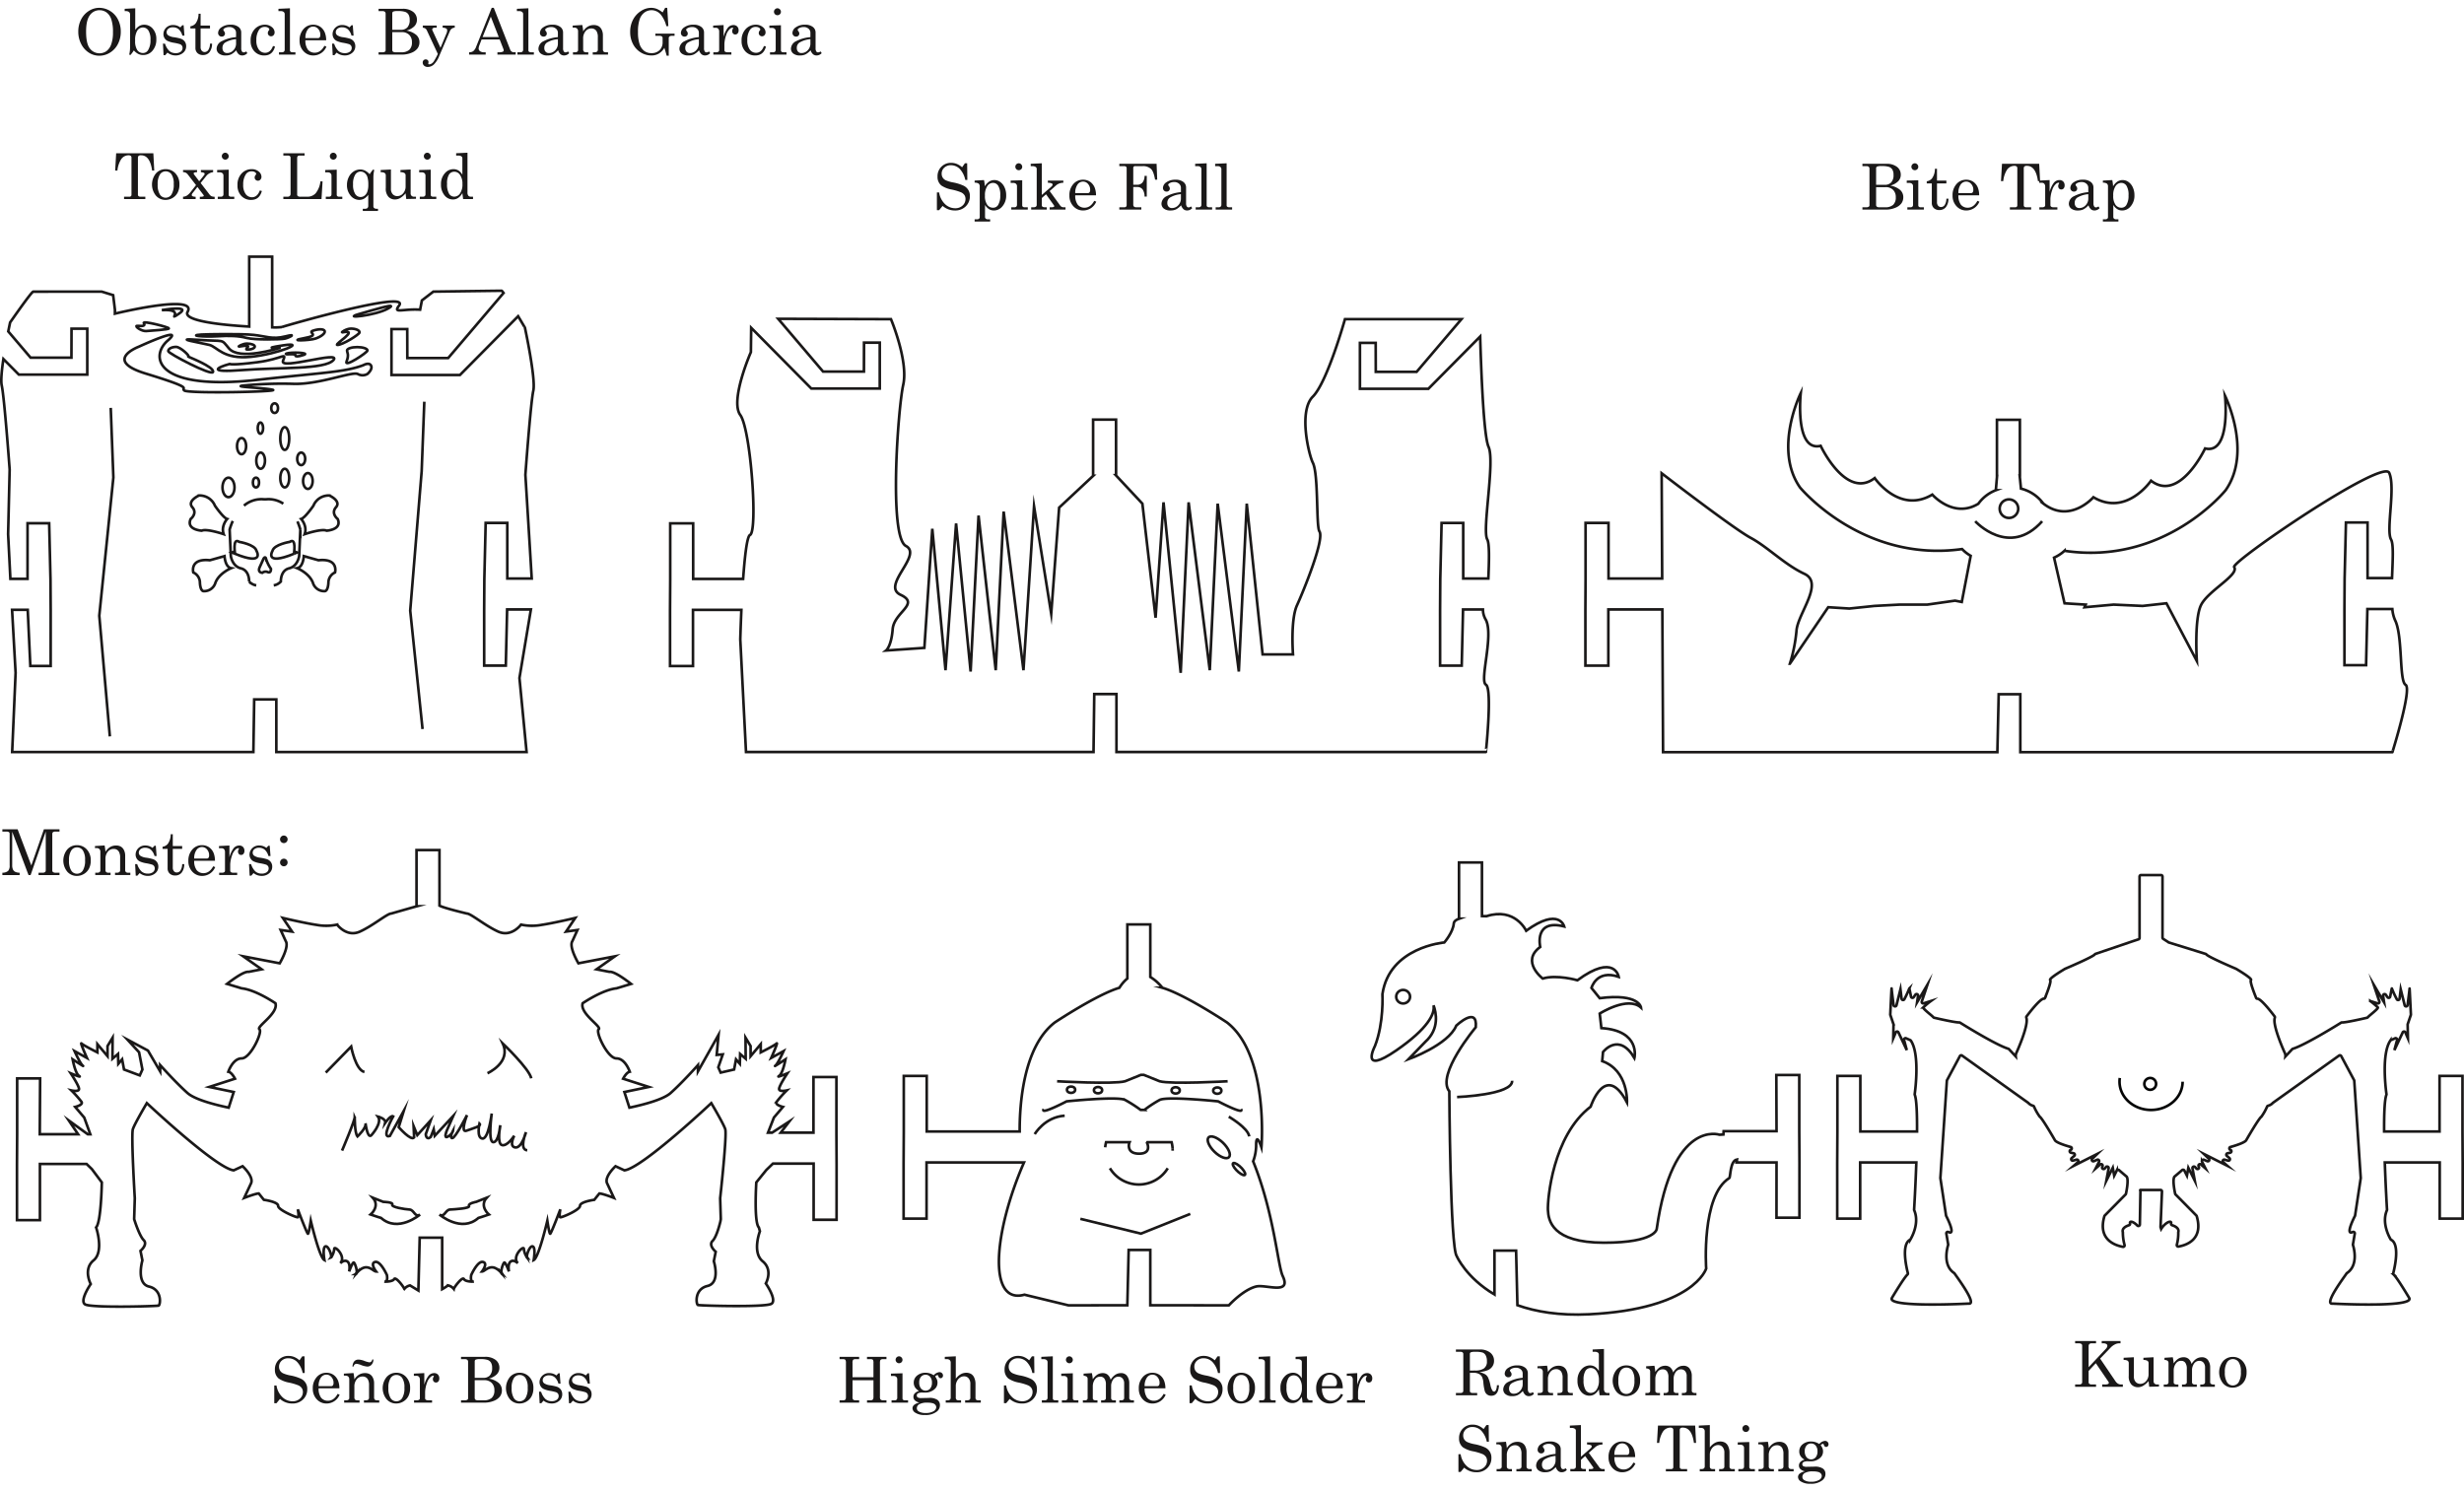 <svg xmlns="http://www.w3.org/2000/svg" viewBox="0 0 932.45 564.25">
  <defs>
    <style>
      .cls-1, .cls-2 {
        fill: none;
        stroke-miterlimit: 10;
      }

      .cls-1 {
        stroke: #1a1818;
      }

      .cls-2 {
        stroke: #040505;
      }

      .cls-3 {
        fill: #1a1818;
      }
    </style>
  </defs>
  <title>AlanObstacles</title>
  <g id="Layer_2" data-name="Layer 2">
    <g>
      <polyline class="cls-1" points="41.905 154.376 42.905 180.71 37.571 233.043 41.571 278.71"/>
      <polyline class="cls-1" points="160.571 152.043 159.571 178.376 155.238 231.126 159.905 275.928"/>
      <path class="cls-1" d="M131.971,128.354c6.636-1.181,1.261-2.091,3.445-2.843s4.184-.7,4.465.119-1.261,2.091-3.445,2.843S125.335,129.535,131.971,128.354Z" transform="translate(-17.008 -0.336)"/>
      <path class="cls-1" d="M124.219,190.966a9.994,9.994,0,0,0-6.556-1.649h-.75a10.2,10.2,0,0,0-7.58,2.394" transform="translate(-17.008 -0.336)"/>
      <path class="cls-1" d="M120.6,221.891a4.745,4.745,0,0,0,2.689-1.45s-.187-4.187,3.125-5,3.813-4.687,3.813-4.687l.438-10a25.644,25.644,0,0,0-1.1-3.065" transform="translate(-17.008 -0.336)"/>
      <path class="cls-1" d="M105.094,197.513a25.409,25.409,0,0,0-1.182,3.241l.438,10s.5,3.875,3.813,4.688,3.125,5,3.125,5a4.745,4.745,0,0,0,2.689,1.45" transform="translate(-17.008 -0.336)"/>
      <path class="cls-1" d="M107.534,205.427s5.9.956,6.528,3.372c0,0,3.422,5.8-8.1,1.148C105.964,209.947,104.911,203.615,107.534,205.427Z" transform="translate(-17.008 -0.336)"/>
      <path class="cls-1" d="M126.665,205.427s-5.9.956-6.528,3.372c0,0-3.422,5.8,8.1,1.148C128.236,209.947,129.289,203.615,126.665,205.427Z" transform="translate(-17.008 -0.336)"/>
      <path class="cls-1" d="M115.287,215l1.438-3.187s.688-1.25,1,.188a14.1,14.1,0,0,0,1.813,3.625s.125,1.75-1.187,1.25a1.936,1.936,0,0,0-2.062.25S114.35,217.066,115.287,215Z" transform="translate(-17.008 -0.336)"/>
      <path class="cls-1" d="M130.975,196.754s2.438,2.625,1.313,5.75c0,0,6.438-2.187,8.313-1.312,0,0,6-.312,4.188-4.437,0,0-2.687-2.062-.625-4.437s-2.5-4.437-2.5-4.437a6.223,6.223,0,0,0-6.062,3.875S132.475,196.316,130.975,196.754Z" transform="translate(-17.008 -0.336)"/>
      <path class="cls-1" d="M131.975,210.816s-.187,4.125-2.5,4.563c0,0,4.563,1.875,5.938,5.5a4.422,4.422,0,0,0,4.563,3.188s1.125,0,1.313-3.125a4.264,4.264,0,0,1,2.5-3.937s1.5-5.437-6.25-4.625Z" transform="translate(-17.008 -0.336)"/>
      <path class="cls-1" d="M102.975,196.754s-2.437,2.625-1.312,5.75c0,0-6.437-2.187-8.312-1.312,0,0-6-.312-4.187-4.437,0,0,2.688-2.062.625-4.437s2.5-4.437,2.5-4.437a6.223,6.223,0,0,1,6.063,3.875S101.475,196.316,102.975,196.754Z" transform="translate(-17.008 -0.336)"/>
      <path class="cls-1" d="M101.975,210.816s.188,4.125,2.5,4.563c0,0-4.562,1.875-5.937,5.5a4.422,4.422,0,0,1-4.562,3.188s-1.125,0-1.312-3.125a4.264,4.264,0,0,0-2.5-3.937s-1.5-5.437,6.25-4.625Z" transform="translate(-17.008 -0.336)"/>
      <path class="cls-1" d="M78.246,117.712s11.5-2,6.5,1.333S87.829,117.129,78.246,117.712Z" transform="translate(-17.008 -0.336)"/>
      <path class="cls-1" d="M132.5,134.34c0,.3-3.878,1.417-3.667.545s-3.667-.244-3.667-.545,1.642-.545,3.667-.545S132.5,134.039,132.5,134.34Z" transform="translate(-17.008 -0.336)"/>
      <path class="cls-1" d="M88.238,135.272c-.471-.012,10,3.877,9.375,5.854-.5,1.581-16.951-7.007-16.951-7.893s1.343-1.6,3-1.6S89.124,135.294,88.238,135.272Z" transform="translate(-17.008 -0.336)"/>
      <path class="cls-1" d="M156.063,141.872a3.712,3.712,0,0,1-3.555.069c-1.964-1.227-14.077,3.812-23.943,3.688a153.066,153.066,0,0,0-19.428.625c-4.717.5,8.215.875,11.093,1.625s-31.961,1.5-33.48.25,4.458-.565-14.631-6.417c-16.31-5-2.558-10.167-2.558-10.167s17.829-8.25,10.953-2.333-5.037,19.333,34.459,14.833c23.341-2.659,32.255-2.752,39.56-5.506,0,0,2.171-1.244,2.894.172S156.063,141.872,156.063,141.872Z" transform="translate(-17.008 -0.336)"/>
      <path class="cls-1" d="M68.62,123.793c.044-.429,3.953.617,2.812-1.172-.676-1.061,9.431,1.524,9.48,2.008s-6.9.837-8.5,1S68.57,124.281,68.62,123.793Z" transform="translate(-17.008 -0.336)"/>
      <path class="cls-1" d="M156.079,133c0,.713-8.958,6.708-7.917,4.125s.167-3.412.167-4.125,1.735-1.292,3.875-1.292S156.079,132.29,156.079,133Z" transform="translate(-17.008 -0.336)"/>
      <path class="cls-1" d="M153.079,126.129c0,.782-6.627,4.883-8.417,4.75-1.445-.108,8.8-6.087,1.917-4.75-.768.149,1.455-1.417,3.25-1.417S153.079,125.346,153.079,126.129Z" transform="translate(-17.008 -0.336)"/>
      <path class="cls-1" d="M113.43,131.5c0,.618-1.336,1.224-2.974,1.119-1.322-.085,3.324-2.175-2.974-1.119-.7.118,1.331-1.119,2.974-1.119S113.43,130.88,113.43,131.5Z" transform="translate(-17.008 -0.336)"/>
      <path class="cls-1" d="M152.829,119.212c5.235-1.487,15.667-4.75,11-2.083S146.079,121.129,152.829,119.212Z" transform="translate(-17.008 -0.336)"/>
      <path class="cls-1" d="M103.9,138.1c-4.653,1.249-8.768,3.376,4.857,2.3s31.365-.11,34.458-3.811-20.545,3.915-19.108.326-.08-.732-9.636.509S103.9,138.1,103.9,138.1Z" transform="translate(-17.008 -0.336)"/>
      <path class="cls-1" d="M103.662,132.212c-3.215-3.831-1.167-2.5-11.667-3.25s1.25,1.167,4.25,1.917,5.25,5.583,15.75,4.5,21.5-5.75,12.167-4.333-.667.833-1.333,1S107.579,136.879,103.662,132.212Z" transform="translate(-17.008 -0.336)"/>
      <path class="cls-1" d="M93.234,126.958c1.974-.133,15.2-.353,19.769.133s7.081,1.811,11.95.574,1.4.486-.148.839-11.433.53-14.458-.265-6.417-.928-11.36-.618S88,127.311,93.234,126.958Z" transform="translate(-17.008 -0.336)"/>
      <ellipse class="cls-1" cx="86.472" cy="184.48" rx="2.276" ry="3.688"/>
      <ellipse class="cls-1" cx="98.633" cy="174.355" rx="1.645" ry="3.063"/>
      <ellipse class="cls-1" cx="96.86" cy="182.637" rx="1.164" ry="1.844"/>
      <ellipse class="cls-1" cx="107.759" cy="180.949" rx="1.688" ry="3.531"/>
      <ellipse class="cls-1" cx="91.418" cy="168.855" rx="1.721" ry="3.063"/>
      <ellipse class="cls-1" cx="107.759" cy="165.98" rx="1.688" ry="4.313"/>
      <ellipse class="cls-1" cx="98.551" cy="162.043" rx="1.021" ry="2.125"/>
      <ellipse class="cls-1" cx="103.926" cy="154.48" rx="1.271" ry="1.813"/>
      <ellipse class="cls-1" cx="116.509" cy="182.043" rx="1.813" ry="3"/>
      <ellipse class="cls-1" cx="113.978" cy="173.668" rx="1.51" ry="2.375"/>
      <path class="cls-1" d="M213.087,120.022l-22.029,22.244h-25.9V124.894h5.961l.034,10.947,15.455.015,20.965-24.639c-.378-.525-.645-.839-.744-.839-.667,0-25.833.333-25.833.333l-4.333,3.333-.667,3.5c-6.6-.413-10.346,1.6-8-1.5,4.667-6.167-43,7.583-44.333,8.083a23.591,23.591,0,0,1-3.656.111L120,97.481h-8.681v26.456c-11.036-.615-25.184-2.232-23.323-5.557,3.917-7-27.5.667-27.5.667v-1.5l-.667-5.5L55.5,110.712l-25.918.014c-.667,0-8.749,11.652-8.749,11.652s-.289,1.343-.7,3.394l8.452,9.933,15.455-.015.034-10.947h5.961v17.372h-25.9l-5.841-5.9c-.627,4.235-1.023,8.241-.633,9.994,1,4.5,3,31.833,3,31.833L20.079,202.5l.857,16.918h6.491l.007-21.042h8.184l.5,21.261.07,11.707-.007,21.042H28.49L27.5,231.129H21.576l1.336,23.833-1.3,30h91.281l.31-19.909h8.371l.007,19.908h94.7l-2.7-28L217.917,231h-9l-.5,21.261h-8.184l-.007-21.042.07-11.707.5-21.261h8.184l.007,21.042h9.24l-.814-13.54-1.583-25.71s2-27.333,3-31.833-3.167-23.833-3.167-23.833S214.536,122.448,213.087,120.022Z" transform="translate(-17.008 -0.336)"/>
    </g>
    <g>
      <ellipse class="cls-1" cx="530.983" cy="377.238" rx="2.625" ry="2.563"/>
      <path class="cls-1" d="M568.407,415.553s21.167-.833,20.833-6.167" transform="translate(-17.008 -0.336)"/>
      <path class="cls-1" d="M697.9,428.463V407.2h-8.681l.081,21.269h-20.02l-.088,1.255c-.482.029-.952.053-1.459.09,0,0-17.827-6.083-23.769,35.626,0,0-.257,5.237-19.96,5.237s-21.024-8.407-21.217-12.35,1.771-28.129,16.157-39.122c0,0,5.629-17.136,13.761-1.617,0,0,.625-12.083-9.382-15.64l.313-3.436s5.942-7.76,11.884,2.263c0,0,2.5-10.346-12.51-11.316l-.625-5.5s10.633-6.79,15.637-2.263c0,0-.625-5.5-15.637-3.557l-3.127-3.88s1.876-7.113,10.321-4.2c0,0-1.564-9.053-15.637,1.293,0,0-7.819-2.263-13.135-.647,0,0-8.444-6.466-.938-11.963,0,0-2.5-10.67,9.07-7.76,0,0-1.876-7.436-14.386,1.617,0,0-4.189-8.966-15.012-5.5,0,0-.681-.033-1.717-.039l-.007-20.288h-8.68v21.261h.053c-1.161.418-1.961,1.011-2.034,1.849-.292,3.375-3.583,7.167-3.583,7.167s-20.833,1.708-23.417,19.583c0,0,.605,10.885-2.835,19.615,0,0-5.942,11.316,8.131,1.617,11.965-8.246,14.66-13.92,14.046-17.025.985,2.727,2.337,8.9-3.1,13.792l-6.411,6.628s15.085-5.4,18.127-12.751c0,0,8.125-7.625,7.362.627,0,0-15.112,18-10.008,24.249,0,0,.313,59.168,2.815,62.4,0,0,3.513,8.106,14.273,14.5V473.674h8.184l.5,20.661c6.963,2.464,15.843,3.987,27.079,3.438,39.719-1.94,44.356-17.294,44.356-17.294s-1.923-27.647,8.757-34.272c.488-.3.228-6.536,2.91-7.028l-.163,1.125H689.3l-.019,20.907h8.68l.007-21.042Z" transform="translate(-17.008 -0.336)"/>
    </g>
    <path class="cls-1" d="M579.317,259.462c-2.5-1.5,3-18.5,0-24.5a7.686,7.686,0,0,1-1.13-3.959h-7.521l-.5,21.261h-8.184l-.007-21.042.07-11.707.5-21.261h8.184l.007,21.042h9.509c.245-6.054.52-13.176-.427-14.833-2-3.5,3-29.5.5-35-1.886-4.149-2.823-29.54-3.17-41.763l-19.6,19.789h-25.9V130.116h5.961l.034,10.947,15.455.015,16.97-19.944H525.984s-6.667,23.827-12.167,29.327-1.5,22,0,25c2.223,4.447,1.2,24.057,2.5,26,2,3-6,22.5-8.5,28s-1.5,18.567-1.5,18.567h-11.5l-6-57.067-3,63.532-8-63.532-3,63.032-8-63.532-3,64.532-6.5-64.532-3,43.666-5-43.166L439.27,180.2l.091,0-.007-21.042h-8.68v21.261h.035l-12.891,12.045-3,40.166-6.5-40.666-4,62.032-7.5-60.032-3,60.032-6.5-58.532-3,59.032-5.5-56.032-4,55.532-5-53.532-3,45.083-14.5,1s2-1.548,2.5-8.048,10.5-9.535,3-13.035,8.5-15,2-18.5-3-52-1-61-4.646-24.827-4.646-24.827L311.489,121l17,19.984,15.455-.015.034-10.947h5.961v17.372h-25.9L301.275,124.4l-.112,9.208s-8.012,18.292-4.012,23.792,6.7,44.086,3.683,45.419c-1.214.537-2.047,9.05-2.609,16.638h-18.9l-.007-21.042h-8.681v21.261l-.07,11.707.007,21.042h8.681V231.164h18.311c-.31,7.264-.414,11.194-.414,11.194l2.167,42.6H430.83l.279-21.93h8.4l.007,21.929h139.8S581.817,260.962,579.317,259.462Z" transform="translate(-17.008 -0.336)"/>
    <g>
      <circle class="cls-1" cx="760.247" cy="192.522" r="3.521"/>
      <path class="cls-1" d="M764.484,197.629s12.833,14,25.333,0" transform="translate(-17.008 -0.336)"/>
      <path class="cls-1" d="M927.358,259.528c-2.5-1.5-1-18.5-4-24.5a13.075,13.075,0,0,1-1.021-4.193H912.9l-.5,21.261h-8.184l-.007-21.042.07-11.707.5-21.261h8.184l.007,21.042h9.248c.25-6.542.651-12.824-.364-14.6-2-3.5,1.793-19.733-.707-25.233s-59.962,33.723-58.667,35.667c2,3-10.126,9.066-12.626,14.566s-1.5,21-1.5,21l-11.5-21.859-9,1-11-.5-11,1,.436-.994-8-.5L794.326,211.4a14.944,14.944,0,0,0,3.956-2.6v.006c38.021,5.657,60.989-22.956,60.989-22.956,10.2-14.588-.252-35.726-.252-35.726s2.387,22.329-7.541,19.947c0,0-9.627,20.542-20.458,12.206,0,0-9.3,13.695-21.8,6.252,0,0-8.92,10.238-18.99,2.368a14.865,14.865,0,0,0-8.426-5.628l-.495-5,.091,0-.007-21.042h-8.68v21.261h.035l-.45,5.383A14.736,14.736,0,0,0,765.663,191c-9.405,5.723-17.411-3.468-17.411-3.468-12.5,7.443-21.8-6.252-21.8-6.252C715.623,189.617,706,169.074,706,169.074c-9.928,2.382-7.541-19.947-7.541-19.947S688,170.265,698.2,184.853c0,0,23.56,28.565,61.313,23.294a14.831,14.831,0,0,0,3.258,2.556l-3.367,17.473-2.548-.5-10.5,1.494h-10.5l-9.5.5-9.5.99-8-.5-14.5,21.369a59.235,59.235,0,0,0,2.5-12.5c.5-6.5,10.5-18,3-21.5s-13.874-10.15-20.374-13.65-33.658-24.418-33.658-24.418l.2,39.834h-20.3l-.007-21.042h-8.681v21.261l-.07,11.707.007,21.042h8.681V231h20.431l.272,54.026H772.87l.5-21.93h8.184l.007,21.929h140.8S929.858,261.028,927.358,259.528Z" transform="translate(-17.008 -0.336)"/>
    </g>
    <g>
      <path class="cls-1" d="M142.9,385.154" transform="translate(-17.008 -0.336)"/>
      <g>
        <path class="cls-1" d="M162.048,455.22s3.879.072,3.4,1.032,4.713,1.775,6.512,1.875,2.1,3.2,4,1.9c0,0-8.272,7.032-14.752,1.272,0,0-1.92-.56-3.96-1.28,0,0,3.72-3.12.84-6.36Z" transform="translate(-17.008 -0.336)"/>
        <path class="cls-1" d="M197.221,455.22s-3.192.572-2.712,1.532-5.4,1.275-7.2,1.375-2.1,3.2-4,1.9c0,0,8.272,7.032,14.752,1.272,0,0,1.92-.56,3.96-1.28,0,0-3.72-3.12-.84-6.36Z" transform="translate(-17.008 -0.336)"/>
        <path class="cls-1" d="M140.288,406.3l9.6-9.84s1.68,8.88,5.04,9.6" transform="translate(-17.008 -0.336)"/>
        <path class="cls-1" d="M201.488,406.54s9.12-4.08,5.76-11.28c0,0,10.08,9.6,10.8,13.2" transform="translate(-17.008 -0.336)"/>
        <path class="cls-1" d="M146.448,435.82s5.2-12.16,4.8-12.88c0,0-.08,6.16,1.04,7.52,0,0,3.52-3.28,3.04-4.96,0,0,.72,5.84,2.16,4.56,0,0,4.32-4.64,2.56-7.12,0,0,3.12.8,2.72,2.4,0,0,2.16-3.12,3.04-2.48,0,0-4.8,8.56-1.28,7.44l5.28-9.52-1.92,6.16s4.705,5.421,5.838,3.888l-.2-4.267,1.4,3.4,5.067-5.6-1.867,5.267s.133,2.467,1.867,1.067l1.133-2.933.4,2.467,7-7.533-2.467,5.6s-1.333,3.267.467,2.2,1.933-2.267,1.933-2.267-1.467,2.733-.333,2.867,5.6-8.714,5.6-8.714-2.64,6.8-.24,5.92,6-1.76,4.96-2.72c0,0-1.2,5.44,1.12,5.68s3.52-9.48,3.52-9.48-1.52,10.68.56,10.84,2.68-6.4,2.68-6.4-1.4,7.04.68,7.52,4.6-3.56,4.6-3.56-2.12,4.04.36,4.44,4.08-5.76,4.08-5.76-2.72,6.6.48,6.84" transform="translate(-17.008 -0.336)"/>
        <g>
          <path class="cls-1" d="M207.1,482.528s-.1-.134-.27-.328A.579.579,0,0,0,207.1,482.528Z" transform="translate(-17.008 -0.336)"/>
          <path class="cls-1" d="M196,485.411c.187,0,.3,0,.3,0A1.057,1.057,0,0,1,196,485.411Z" transform="translate(-17.008 -0.336)"/>
          <path class="cls-1" d="M216.577,476.408s-.064-.09-.152-.223C216.454,476.3,216.5,476.382,216.577,476.408Z" transform="translate(-17.008 -0.336)"/>
          <path class="cls-1" d="M142.329,476.184c-.088.133-.152.223-.152.223C142.255,476.382,142.3,476.3,142.329,476.184Z" transform="translate(-17.008 -0.336)"/>
          <path class="cls-1" d="M151.927,482.2c-.166.193-.27.328-.27.328A.579.579,0,0,0,151.927,482.2Z" transform="translate(-17.008 -0.336)"/>
          <path class="cls-1" d="M162.757,485.411a1.057,1.057,0,0,1-.3,0S162.571,485.412,162.757,485.411Z" transform="translate(-17.008 -0.336)"/>
        </g>
      </g>
      <path class="cls-1" d="M333.532,429.246V407.985h-8.68l-.007,21.042H312.459l3.238-4.22-6.488,4.22h-1.561l2.23-5.72,3.42-4.02s-3.12-.72-2.4-1.92a41.67,41.67,0,0,1,3.84-4.32s-3.12.72-2.88-.72,3.12-5.76,3.12-5.76-4.56,1.92-3.12.96,2.4-6.24,2.4-6.24-4.8,3.12-3.84,2.4,3.12-5.52,3.12-5.52l-4.68,2.58s2.76-6.18,2.04-5.46-6,3.36-6,3.36v-3.12l-3.84,4.56v-3.84l-1.92-3.18.06,7.98-2.1-1.8-.12,3.72-1.44-1.68-.72,3.84-5.09,1.175-.9-2,1.7-4.9-2.3.2.7-7.6-7.79,13.845v-2.4s-5.76,6.48-10.32,10.56c-2.762,2.471-10.185,4.412-15.614,5.56l-1.906-5.92,9.24-1.92-9.72-3.12s1.2-2.4,2.52-2.64c0,0-1.68-5.04-5.04-5.04s-8.04-10.08-6.72-11.04c1.294-.941-7.3-6.026-6.063-9.844,1.817-1.209,8.019-5.129,12.783-5.636l5.52-1.68s-6.12-4.92-8.16-4.56l-4.92-.96,6.96-4.92-13.8,2.64s-3.72-6.24-2.28-8.4l1.92-4.2-4.32.6,3.48-5.16s-8.04,1.92-12.84,2.64a19.563,19.563,0,0,1-7.68-.12s-3.6,4.92-8.64,2.64-10.32-6.84-11.88-6.84c0,0-8.585-2.031-10.336-2.983l-.007-21.042h-8.68v21.261h.16c-2.227.613-9.7,2.764-9.7,2.764-1.56,0-6.84,4.56-11.88,6.84s-8.64-2.64-8.64-2.64a19.562,19.562,0,0,1-7.68.12c-4.8-.72-12.84-2.64-12.84-2.64l3.48,5.16-4.32-.6,1.92,4.2c1.44,2.16-2.28,8.4-2.28,8.4l-13.8-2.64,6.96,4.92-4.92.96c-2.04-.36-8.16,4.56-8.16,4.56l5.52,1.68c4.764.507,10.966,4.427,12.783,5.636,1.234,3.817-7.356,8.9-6.063,9.844,1.32.96-3.36,11.04-6.72,11.04s-5.04,5.04-5.04,5.04c1.32.24,2.52,2.64,2.52,2.64l-9.72,3.12,9.24,1.92-1.907,5.92c-5.429-1.148-12.852-3.089-15.613-5.56-4.56-4.08-10.32-10.56-10.32-10.56v2.4L73,397.955l-7.772-4.148,4.4,4.795,1.27,6.525-1,2.234-5.957-2.234-.72-3.84-1.44,1.68-.12-3.72-2.1,1.8.06-7.98-1.92,3.18v3.84l-3.84-4.56v3.12s-5.28-2.64-6-3.36,2.04,5.46,2.04,5.46l-4.68-2.58s2.16,4.8,3.12,5.52-3.84-2.4-3.84-2.4.96,5.28,2.4,6.24-3.12-.96-3.12-.96,2.88,4.32,3.12,5.76-2.88.72-2.88.72a41.662,41.662,0,0,1,3.84,4.32c.72,1.2-2.4,1.92-2.4,1.92l3.42,4.02,2.3,6.319h-.973l-7.152-5.19,3.507,5.19H32.059l.133-21.128H23.5v20.889l-.07,11.707.007,21.042h8.681V440.876H49.773l1.984,1.92,3.78,5.051s-.24,15.12-2.16,17.04c0,0,3.12,9.12-.96,12.48s-1.075,8.956-1.075,8.956-4.32,6.24-2.16,7.68,27.12.72,27.84.48,1.44-6-3.6-7.2-2.525-9.916-2.525-9.916l-.72-3.6s2.88-2.4,1.2-4.08-3.6-7.92-3.6-7.92l.24-7.92s-1.44-24-.72-26.16,5.28-9.84,5.28-9.84,26.28,24.72,32.88,25.44l3.36-1.56s4.2,3.84,3.24,6.36l-2.64,5.64s4.32-1.68,5.52-1.68l1.92,2.4s5.4.72,5.4,2.28,6.84,4.44,7.44,4.32,0-3,0-3,3.48,9.24,3.84,9.24,1.08-4.92,1.08-4.92,3.24,13.92,5.16,14.88c0,0-.84-4.68.36-5.16,1.071-.428,2.424,3.15,2.192,4.1a6.53,6.53,0,0,0,1.168-3.137c0-1.56,4.68,2.88,2.28,5.4,0,0,1.56-1.56,2.76-.6s.6,3.72.6,3.72,1.32-3.72,1.8-3.36c.418.313,1.379,2.986.99,3.993.565-.656,1.967-2.1,3.45-2.193,1.92-.12,3.12,1.56,3.96,1.56,0,0-2.4-3.12-.36-3.6s4.44,4.92,4.44,4.92.514,2.375-.66,2.524c.8,0,2.934-.089,3.42-.964.6-1.08,3.72,3.12,3.84,3.72a3.779,3.779,0,0,1,2.16-1.32s2.292,1.394,3.158,1.924l.5-20h8.5v19.492c.569-.29,2.242-1.416,2.242-1.416a3.778,3.778,0,0,1,2.16,1.32c.12-.6,3.24-4.8,3.84-3.72.486.875,2.624.962,3.42.964-1.174-.149-.66-2.524-.66-2.524s2.4-5.4,4.44-4.92-.36,3.6-.36,3.6c.84,0,2.04-1.68,3.96-1.56,1.483.093,2.885,1.536,3.45,2.193-.389-1.006.572-3.679.99-3.993.48-.36,1.8,3.36,1.8,3.36s-.6-2.76.6-3.72,2.76.6,2.76.6c-2.4-2.52,2.28-6.96,2.28-5.4a6.53,6.53,0,0,0,1.168,3.137c-.233-.946,1.12-4.525,2.192-4.1,1.2.48.36,5.16.36,5.16,1.92-.96,5.16-14.88,5.16-14.88s.72,4.92,1.08,4.92,3.84-9.24,3.84-9.24-.6,2.88,0,3,7.44-2.76,7.44-4.32,5.4-2.28,5.4-2.28l1.92-2.4c1.2,0,5.52,1.68,5.52,1.68l-2.64-5.64c-.96-2.52,3.24-6.36,3.24-6.36l3.36,1.56c6.6-.72,32.88-25.44,32.88-25.44s4.56,7.68,5.28,9.84-1.92,26.16-1.92,26.16l.24,7.92-.161.909s-1.283,5.66-2.963,7.34,1.2,4.08,1.2,4.08l-.72,3.6s2.64,8.16-2.4,9.36-4.32,6.96-3.6,7.2,25.68.96,27.84-.48-2.16-7.68-2.16-7.68,2.88-5.04-1.2-8.4-1.037-11.35-1.037-11.35l-.4-1.459c-1.92-1.92-.96-17.04-.96-17.04l3.78-4.68,2.514-2.433h15.4V462h8.681l.007-21.042Z" transform="translate(-17.008 -0.336)"/>
    </g>
    <g>
      <path class="cls-1" d="M458.921,442.492a12.8,12.8,0,0,1-21.882,0" transform="translate(-17.008 -0.336)"/>
      <path class="cls-1" d="M458.921,442.492" transform="translate(-17.008 -0.336)"/>
      <path class="cls-1" d="M460.747,434.931q.032.453.032.914" transform="translate(-17.008 -0.336)"/>
      <path class="cls-1" d="M444.256,432.979" transform="translate(-17.008 -0.336)"/>
      <path class="cls-1" d="M435.242,434.572a12.756,12.756,0,0,1,.341-1.927h8.9l-.135.333s-1.267,4,3.733,4,3-4.1,3-4.1l.142-.233h9.155a12.772,12.772,0,0,1,.371,2.286" transform="translate(-17.008 -0.336)"/>
      <polyline class="cls-1" points="408.838 461.31 431.772 466.91 450.438 459.443"/>
      <path class="cls-1" d="M478.983,432.118c2.273,1.821,3.776,4.4,3.358,5.751s-2.6.978-4.873-.842-3.776-4.4-3.358-5.751S476.71,430.3,478.983,432.118Z" transform="translate(-17.008 -0.336)"/>
      <path class="cls-1" d="M486.058,441.652c1.3,1.1,2.267,2.508,2.168,3.151s-1.23.274-2.526-.824-2.267-2.508-2.168-3.151S484.762,440.555,486.058,441.652Z" transform="translate(-17.008 -0.336)"/>
      <path class="cls-1" d="M481.579,409.579s-21.311,1.2-25.722,0l-5.986-2.417h-1.117l-5.986,2.417c-4.411,1.2-25.722,0-25.722,0" transform="translate(-17.008 -0.336)"/>
      <path class="cls-1" d="M411.979,420.112c-1.467,2.4,8.665-2.932,8.665-2.932s19.313-2,22.124-.535a51.233,51.233,0,0,1,5.872,3.758l1.452.017a44.652,44.652,0,0,1,5.764-3.775c2.811-1.467,22.124.535,22.124.535s10.132,5.332,8.665,2.932" transform="translate(-17.008 -0.336)"/>
      <ellipse class="cls-1" cx="405.322" cy="412.443" rx="1.55" ry="1.2"/>
      <ellipse class="cls-1" cx="415.526" cy="412.611" rx="1.55" ry="1.2"/>
      <ellipse class="cls-1" cx="444.906" cy="412.696" rx="1.55" ry="1.2"/>
      <ellipse class="cls-1" cx="460.66" cy="412.78" rx="1.55" ry="1.2"/>
      <path class="cls-1" d="M408.579,429.59s3.733-6.492,11.333-6.979" transform="translate(-17.008 -0.336)"/>
      <path class="cls-1" d="M482.013,422.98s7.333,4.267,7.733,7.467" transform="translate(-17.008 -0.336)"/>
      <path class="cls-1" d="M502.424,483.285c-1.877-3.968-3.29-23.881-11.189-43.4a17.357,17.357,0,0,0,1.135-6.2c0-5.2,2.01.89,2.01.89s2.872-35-13.077-47.276c0,0-15.949-10.608-24.412-13.1a17.525,17.525,0,0,0-4.569-4.087l-.007-19.893h-8.681v20.463a14.3,14.3,0,0,0-3.018,3.518c-8.463,2.5-24.412,13.1-24.412,13.1-11.948,9.194-13.361,30.959-13.318,41.3H367.711l-.007-21.042h-8.681v21.261l-.07,11.707.007,21.042h8.681V440.305h36.875c-11.576,26.588-13.755,53.9.175,50.049l16.661,4.034,22.272-.035.5-20.929h8.184l.007,20.925,29.721.038s5.375-5.9,10.32-7.124C495.986,486.362,505.878,490.585,502.424,483.285Z" transform="translate(-17.008 -0.336)"/>
    </g>
    <g>
      <path class="cls-1" d="M948.888,428.817V407.556h-8.681L940.2,428.6H919.234c-.042-6.53.156-12.059.85-13.89a.522.522,0,0,0,.031-.264c-.212-1.517-1.992-15.125,1.463-20.251a.577.577,0,0,1,.251-.2l1.546-.674a.56.56,0,0,1,.764.659l-1.031,3.826,3.159-6.716a.56.56,0,0,1,1.022.019l.947,2.229-.1-5.215a.559.559,0,0,1,.03-.191l1.165-3.429a.542.542,0,0,0,.029-.2c-.052-1.087-.5-10.393-.5-9.825,0,.368-.422,3.716-.751,6.269a.56.56,0,0,1-1.1.061l-1.5-6.025-.429,3.548a.56.56,0,0,1-1.057.183,42.519,42.519,0,0,1-1.866-4.036c0-.236-.378,1.693-.642,3.066a.56.56,0,0,1-1.01.214l-.643-.925a.56.56,0,0,0-1.014.4l.366,2.463-3.9-6.641,2.112,6.32a.56.56,0,0,1-.7.711l-2.745-.873a27.031,27.031,0,0,1,2.872,2.415c.288.452-3.192,3.015-3.812,3.741a.5.5,0,0,1-.279.168c-1.241.289-8.058,1.856-9.5,1.783a.54.54,0,0,0-.317.088c-1.561.974-13.562,8.418-18.261,9.876a.525.525,0,0,0-.233.147l-2.573,2.758a2.513,2.513,0,0,0-.168-1.185s-4.861-10.58-3.849-13.457a.5.5,0,0,0-.047-.475c-.881-1.179-5.069-6.683-6.531-6.746a.486.486,0,0,1-.469-.268c-.572-1.4-2.5-6.261-1.977-6.781.584-.584-5.132-3.968-5.606-4.247a.549.549,0,0,0-.064-.032c-.643-.273-10.477-4.463-11.2-5.429a.524.524,0,0,0-.269-.189l-13.865-4.307a.56.56,0,0,1-.137-.064l-2.077-1.339a.56.56,0,0,1-.257-.471v-23.1a.56.56,0,0,0-.56-.56h-7.563a.56.56,0,0,0-.56.56v23.224a.56.56,0,0,1-.384.532l-2.418.8L810,361.368a.5.5,0,0,0-.255.185c-.671.949-10.563,5.163-11.208,5.438a.549.549,0,0,0-.064.032c-.474.279-6.19,3.663-5.606,4.247.521.521-1.4,5.377-1.977,6.781a.486.486,0,0,1-.469.268c-1.462.063-5.649,5.566-6.531,6.746a.5.5,0,0,0-.047.475c1.012,2.877-3.849,13.457-3.849,13.457a2.513,2.513,0,0,0-.168,1.185l-2.573-2.758a.525.525,0,0,0-.233-.147c-4.7-1.458-16.7-8.9-18.261-9.876a.54.54,0,0,0-.317-.088c-1.444.073-8.262-1.494-9.5-1.783a.5.5,0,0,1-.279-.168c-.62-.725-4.1-3.289-3.812-3.741a27.037,27.037,0,0,1,2.872-2.415l-2.745.873a.56.56,0,0,1-.7-.711l2.112-6.32-3.9,6.641.366-2.463a.56.56,0,0,0-1.014-.4l-.643.926a.56.56,0,0,1-1.01-.214c-.264-1.373-.642-3.3-.642-3.066a42.519,42.519,0,0,1-1.866,4.036.56.56,0,0,1-1.057-.183l-.429-3.548-1.5,6.025a.56.56,0,0,1-1.1-.061c-.329-2.553-.751-5.9-.751-6.269,0-.569-.45,8.738-.5,9.825a.542.542,0,0,0,.029.2l1.165,3.429a.559.559,0,0,1,.03.191l-.1,5.215.947-2.229a.56.56,0,0,1,1.022-.019l3.159,6.716-1.031-3.826a.56.56,0,0,1,.764-.659l1.546.674a.577.577,0,0,1,.251.2c3.455,5.126,1.674,18.734,1.463,20.251a.522.522,0,0,0,.031.264c.694,1.831.892,7.359.85,13.89H721.021l-.007-21.042h-8.68v21.261l-.07,11.707.007,21.042h8.681V440.305H742.2c-.306,8.865-.773,16.814-.836,17.868a.507.507,0,0,0,.043.233c2.055,4.816-.872,10.089-1.405,10.982a.533.533,0,0,1-.214.2c-3.366,1.774-1.3,10.614-.791,12.585a.571.571,0,0,1-.156.566c-1.383,1.279-5.893,8.879-5.893,8.879-1.846,3.743,29.024,2.105,29.024,2.105,3.526.461-4.573-10.262-5.311-11.41a.486.486,0,0,0-.143-.142c-4.469-3.017-2.585-9.622-2.278-10.6a.544.544,0,0,0,.016-.257l-.694-4.083a.561.561,0,0,1,.808-.588c2.876,1.346-.477-5.331-.875-6.107a.508.508,0,0,1-.051-.164l-2.131-14.1a.561.561,0,0,1-.005-.121l2.449-36.766a.559.559,0,0,1,.065-.227l4.873-9.112a.56.56,0,0,1,.819-.192l25.042,17.892a3.631,3.631,0,0,0,1.849,1.106.572.572,0,0,1,.325.285,19.912,19.912,0,0,0,2.17,3.847c.99.609,5.713,8.836,5.713,8.836.41.923,3.823,2.018,6.01,2.636a.559.559,0,0,1,.014,1.07.56.56,0,0,0,.051,1.08l1.052.23a.56.56,0,0,1,.245.972l-.978.838a.56.56,0,0,0,.513.965l1.3-.357a.56.56,0,0,1,.515.963l-1.561,1.353,8.912-4.494-1.9,1.826a.56.56,0,0,0,.61.918l1.233-.531a.56.56,0,0,1,.72.769l-1.276,2.5,1.708-1.475a.56.56,0,0,1,.891.618l-.124.336a.56.56,0,0,0,.933.578l.541-.575a.56.56,0,0,1,.958.486l-.87,4.678,2.438-4.875.533,2.971.962-1.924a.56.56,0,0,1,.875-.166c1.024.911,2.886,2.471,2.886,2.471.821,1.164-.079,5.587-.271,6.472a.542.542,0,0,1-.148.27l-7.858,7.959a.6.6,0,0,0-.145.246c-2.606,8.808,3.911,11.047,6.973,11.609a.555.555,0,0,0,.635-.726,18.3,18.3,0,0,1-.633-4.779c-.454-1.59,1.378-2.376,2.34-2.673a.573.573,0,0,0,.372-.676c-.209-1.116,1.342-.692,2.748.78a.561.561,0,0,0,.976-.385l.216-12.493c-.007-.314-.251-.573.063-.573H834.6a.56.56,0,0,1,.559.582l-.537,13.474c.142.415.236.716.236.716,1.515-2.478,4.025-3.5,3.763-2.1a.573.573,0,0,0,.372.676c.962.3,2.794,1.082,2.34,2.673a17.388,17.388,0,0,1-.534,4.677.555.555,0,0,0,.632.72c3.027-.526,9.485-2.686,6.876-11.5a.6.6,0,0,0-.145-.246l-7.859-7.959a.542.542,0,0,1-.148-.27c-.191-.885-1.092-5.309-.271-6.472,0,0,1.862-1.56,2.886-2.471a.56.56,0,0,1,.875.166l.962,1.924.533-2.971,2.438,4.875-.87-4.678a.56.56,0,0,1,.958-.486l.541.575a.56.56,0,0,0,.933-.578l-.124-.336a.56.56,0,0,1,.891-.618l1.708,1.475-1.276-2.5a.56.56,0,0,1,.72-.769l1.233.531a.56.56,0,0,0,.61-.918l-1.9-1.826,8.912,4.494-1.561-1.353a.56.56,0,0,1,.515-.963l1.3.357a.56.56,0,0,0,.513-.965l-.978-.838a.56.56,0,0,1,.245-.972l1.052-.23a.56.56,0,0,0,.051-1.08.559.559,0,0,1,.014-1.07c2.187-.618,5.6-1.713,6.01-2.636,0,0,4.723-8.227,5.713-8.836a19.916,19.916,0,0,0,2.17-3.847.572.572,0,0,1,.325-.285,3.63,3.63,0,0,0,1.849-1.106l25.042-17.892a.56.56,0,0,1,.819.192l4.873,9.112a.559.559,0,0,1,.065.227l2.449,36.766a.561.561,0,0,1-.005.121l-2.131,14.1a.508.508,0,0,1-.051.164c-.4.776-3.75,7.454-.875,6.107a.561.561,0,0,1,.808.588l-.694,4.083a.544.544,0,0,0,.016.257c.308.974,2.191,7.579-2.278,10.6a.486.486,0,0,0-.143.142c-.737,1.148-8.836,11.871-5.31,11.41,0,0,30.87,1.638,29.024-2.105,0,0-4.51-7.6-5.893-8.879a.571.571,0,0,1-.156-.566c.509-1.971,2.576-10.811-.791-12.585a.533.533,0,0,1-.214-.2c-.533-.893-3.46-6.166-1.405-10.982a.507.507,0,0,0,.043-.233c-.063-1.054-.53-9-.836-17.868H940.27v21.261h8.681l.007-21.042Z" transform="translate(-17.008 -0.336)"/>
      <path class="cls-2" d="M842.971,409.743c0,5.9-5.345,10.688-11.938,10.688S819.1,415.645,819.1,409.743a9.675,9.675,0,0,1,.1-1.411" transform="translate(-17.008 -0.336)"/>
      <circle class="cls-2" cx="813.7" cy="410.233" r="2.236"/>
    </g>
  </g>
  <g id="Layer_5" data-name="Layer 5">
    <g>
      <path class="cls-3" d="M54.521,3.3a7.824,7.824,0,0,1,4.107,1.154,8.022,8.022,0,0,1,3,3.223,9.882,9.882,0,0,1,1.084,4.658,9.943,9.943,0,0,1-1.09,4.676,8.145,8.145,0,0,1-2.994,3.252,7.606,7.606,0,0,1-4.037,1.166,7.256,7.256,0,0,1-3.914-1.143,8.229,8.229,0,0,1-2.936-3.27A10.058,10.058,0,0,1,46.634,12.3a9.823,9.823,0,0,1,1.072-4.611,8.168,8.168,0,0,1,2.936-3.223A7.21,7.21,0,0,1,54.521,3.3Zm.188.9a4.413,4.413,0,0,0-3.7,1.9Q49.587,8,49.587,12.293q0,4.652,1.453,6.434a4.593,4.593,0,0,0,6.234.973,5.412,5.412,0,0,0,1.811-2.566,13.138,13.138,0,0,0,.674-4.617,14.855,14.855,0,0,0-.633-4.869,5.3,5.3,0,0,0-1.8-2.6A4.368,4.368,0,0,0,54.708,4.207Z" transform="translate(-17.008 -0.336)"/>
      <path class="cls-3" d="M68.185,3.469v8.167a4.887,4.887,0,0,1,1.535-1.461,3.637,3.637,0,0,1,1.84-.483A4.2,4.2,0,0,1,74.83,11.2a5.8,5.8,0,0,1,1.336,3.984,6.352,6.352,0,0,1-1.436,4.33,4.532,4.532,0,0,1-3.557,1.646,4.135,4.135,0,0,1-1.828-.4,5.822,5.822,0,0,1-1.687-1.347,12.2,12.2,0,0,1-1.289,1.745L65.9,21a11.849,11.849,0,0,0,.328-2.812V5.777a1.1,1.1,0,0,0-.4-.9,1.769,1.769,0,0,0-1.143-.328h-.492V3.668Zm2.953,7.266a2.549,2.549,0,0,0-2.156,1.153,6.673,6.673,0,0,0-.832,3.81,6.13,6.13,0,0,0,.82,3.617A2.562,2.562,0,0,0,71.115,20.4a2.221,2.221,0,0,0,1.922-1.077,6.913,6.913,0,0,0,.914-3.875,6.282,6.282,0,0,0-.8-3.6A2.4,2.4,0,0,0,71.138,10.734Z" transform="translate(-17.008 -0.336)"/>
      <path class="cls-3" d="M79.458,16.863a6.436,6.436,0,0,0,1.67,2.807,3.531,3.531,0,0,0,2.326.779,3.044,3.044,0,0,0,1.963-.557A1.742,1.742,0,0,0,86.1,18.48a1.487,1.487,0,0,0-.252-.861,1.515,1.515,0,0,0-.7-.551,16.716,16.716,0,0,0-2.313-.533,9.526,9.526,0,0,1-2.488-.738,2.793,2.793,0,0,1-1.1-1.066,2.9,2.9,0,0,1-.393-1.477,3.365,3.365,0,0,1,.81-2.191,3.592,3.592,0,0,1,2.922-1.254,4.369,4.369,0,0,1,2.652.9l.775-.82H86.5l.305,3.914h-.785a4.949,4.949,0,0,0-1.4-2.4,3.282,3.282,0,0,0-2.172-.732,2.6,2.6,0,0,0-1.75.545,1.69,1.69,0,0,0-.634,1.33,1.4,1.4,0,0,0,.587,1.148,5.134,5.134,0,0,0,2.254.74,16.892,16.892,0,0,1,2.536.553,3.083,3.083,0,0,1,1.49,1.083,2.972,2.972,0,0,1,.528,1.786,3.155,3.155,0,0,1-1.144,2.459,4.233,4.233,0,0,1-2.9,1.007,4.855,4.855,0,0,1-3.028-1.078l-.856.984h-.622l-.235-4.371Z" transform="translate(-17.008 -0.336)"/>
      <path class="cls-3" d="M92.138,5.543h.785V10.02h3.551V11.1H92.923v7.043a2.038,2.038,0,0,0,.434,1.4,1.411,1.411,0,0,0,1.1.486,1.665,1.665,0,0,0,1.359-.738,4.512,4.512,0,0,0,.656-2.437h.785a5.106,5.106,0,0,1-1,3.252,3.04,3.04,0,0,1-2.4,1.061,2.927,2.927,0,0,1-2.127-.744,2.6,2.6,0,0,1-.768-1.951V11.1h-1.91v-.82a3.071,3.071,0,0,0,1.988-1.09A6.179,6.179,0,0,0,92.138,5.543Z" transform="translate(-17.008 -0.336)"/>
      <path class="cls-3" d="M110.185,19.793l.422.656a2.6,2.6,0,0,1-1.9.879,2.087,2.087,0,0,1-1.342-.434,3.49,3.49,0,0,1-.955-1.523,7.046,7.046,0,0,1-1.957,1.564,4.776,4.776,0,0,1-2.027.393,3.941,3.941,0,0,1-2.566-.727,2.309,2.309,0,0,1-.879-1.863,3.287,3.287,0,0,1,2.01-2.842,14.2,14.2,0,0,1,5.35-1.506V12.727a1.965,1.965,0,0,0-.715-1.523,2.639,2.639,0,0,0-1.816-.633,3.485,3.485,0,0,0-1.758.422q-.527.316-.527.621a1.146,1.146,0,0,0,.281.551,1.482,1.482,0,0,1,.34.832,1.155,1.155,0,0,1-.34.861,1.216,1.216,0,0,1-.891.334,1.318,1.318,0,0,1-.979-.4,1.392,1.392,0,0,1-.393-1.02,2.678,2.678,0,0,1,1.307-2.121,5.648,5.648,0,0,1,3.428-.961,4.617,4.617,0,0,1,2.988.844,2.606,2.606,0,0,1,1.031,2.074v6a2.1,2.1,0,0,0,.258,1.172.775.775,0,0,0,.668.387A1.631,1.631,0,0,0,110.185,19.793Zm-3.844-4.629a9.5,9.5,0,0,0-4.219,1.336,2.355,2.355,0,0,0-.926,1.992,1.977,1.977,0,0,0,.48,1.412,1.644,1.644,0,0,0,1.254.51,3.224,3.224,0,0,0,2.4-1.049,3.634,3.634,0,0,0,1.014-2.631Z" transform="translate(-17.008 -0.336)"/>
      <path class="cls-3" d="M120.322,17.742l.762.223q-.914,3.363-4.031,3.363a4.956,4.956,0,0,1-3.738-1.512,5.556,5.556,0,0,1-1.453-4.02,6.106,6.106,0,0,1,1.594-4.506,5.122,5.122,0,0,1,3.75-1.6,4,4,0,0,1,2.672.891,2.574,2.574,0,0,1,1.055,1.98,1.541,1.541,0,0,1-.393,1.084,1.251,1.251,0,0,1-1.822.066,1.193,1.193,0,0,1-.363-.876,1.5,1.5,0,0,1,.4-.981.637.637,0,0,0,.188-.351.866.866,0,0,0-.457-.66,2.124,2.124,0,0,0-1.242-.321,2.488,2.488,0,0,0-2.168,1.042,6.817,6.817,0,0,0-1.055,3.98,5.749,5.749,0,0,0,.938,3.564,2.9,2.9,0,0,0,2.391,1.211Q119.349,20.32,120.322,17.742Z" transform="translate(-17.008 -0.336)"/>
      <path class="cls-3" d="M126.732,3.469V19.383a.636.636,0,0,0,.2.5,1.108,1.108,0,0,0,.715.234h1.16V21h-6.223v-.879h1.1a1.108,1.108,0,0,0,.8-.258.97.97,0,0,0,.264-.727V5.777a1.064,1.064,0,0,0-.316-.855,1.573,1.573,0,0,0-1.066-.375h-.984V3.668Z" transform="translate(-17.008 -0.336)"/>
      <path class="cls-3" d="M140.443,15.586H132.58a5.719,5.719,0,0,0,.938,3.539,3.249,3.249,0,0,0,2.566,1.16q2.3,0,3.691-2.613l.762.328a5.36,5.36,0,0,1-4.945,3.328,4.9,4.9,0,0,1-3.709-1.594,5.7,5.7,0,0,1-1.506-4.078,6.208,6.208,0,0,1,1.482-4.318,4.72,4.72,0,0,1,3.65-1.646,4.646,4.646,0,0,1,2.754.82,4.95,4.95,0,0,1,1.746,2.355A8.05,8.05,0,0,1,140.443,15.586Zm-7.863-.832h4.758a.8.8,0,0,0,.656-.287,1.57,1.57,0,0,0,.234-.979,3.181,3.181,0,0,0-.8-2.191,2.458,2.458,0,0,0-1.893-.9,2.544,2.544,0,0,0-2.068,1.09A5.412,5.412,0,0,0,132.58,14.754Z" transform="translate(-17.008 -0.336)"/>
      <path class="cls-3" d="M143.466,16.863a6.436,6.436,0,0,0,1.67,2.807,3.531,3.531,0,0,0,2.326.779,3.044,3.044,0,0,0,1.963-.557,1.742,1.742,0,0,0,.686-1.412,1.487,1.487,0,0,0-.252-.861,1.515,1.515,0,0,0-.7-.551,16.716,16.716,0,0,0-2.313-.533,9.526,9.526,0,0,1-2.488-.738,2.793,2.793,0,0,1-1.1-1.066,2.9,2.9,0,0,1-.393-1.477,3.365,3.365,0,0,1,.81-2.191A3.592,3.592,0,0,1,146.6,9.809a4.369,4.369,0,0,1,2.652.9l.775-.82h.481l.305,3.914h-.785a4.949,4.949,0,0,0-1.4-2.4,3.282,3.282,0,0,0-2.172-.732,2.6,2.6,0,0,0-1.75.545,1.69,1.69,0,0,0-.634,1.33,1.4,1.4,0,0,0,.587,1.148,5.134,5.134,0,0,0,2.254.74,16.892,16.892,0,0,1,2.536.553,3.083,3.083,0,0,1,1.49,1.083,2.972,2.972,0,0,1,.528,1.786,3.155,3.155,0,0,1-1.144,2.459,4.233,4.233,0,0,1-2.9,1.007,4.855,4.855,0,0,1-3.028-1.078l-.856.984h-.622l-.235-4.371Z" transform="translate(-17.008 -0.336)"/>
      <path class="cls-3" d="M160.271,3.668h9.035a6.23,6.23,0,0,1,4.072,1.171,3.661,3.661,0,0,1,1.412,2.938,3.492,3.492,0,0,1-.984,2.505,6.7,6.7,0,0,1-2.965,1.627,7.813,7.813,0,0,1,3.674,1.625,3.611,3.611,0,0,1,1.225,2.8,3.891,3.891,0,0,1-.7,2.287,5.255,5.255,0,0,1-2.32,1.689,9.315,9.315,0,0,1-3.686.692h-8.766v-.879h1.43a1.66,1.66,0,0,0,.943-.211.593.593,0,0,0,.3-.48V5.543a.928.928,0,0,0-.293-.744,1.278,1.278,0,0,0-.855-.252h-1.523Zm5.18,7.957h3.281a3.269,3.269,0,0,0,2.408-.889,3.985,3.985,0,0,0,.9-2.913,3.757,3.757,0,0,0-.428-1.954,2.467,2.467,0,0,0-1.242-1.024,8.555,8.555,0,0,0-2.818-.322,4.41,4.41,0,0,0-1.758.2.771.771,0,0,0-.34.72Zm0,.879v6.68a.872.872,0,0,0,.275.7,1.563,1.563,0,0,0,.99.234h2.1a4.425,4.425,0,0,0,3.082-.92,3.724,3.724,0,0,0,1-2.865,3.78,3.78,0,0,0-1.031-2.807,3.861,3.861,0,0,0-2.848-1.025Z" transform="translate(-17.008 -0.336)"/>
      <path class="cls-3" d="M177.005,10.02h5.262v.8h-.492a1.725,1.725,0,0,0-.943.182.6.6,0,0,0-.252.521.722.722,0,0,0,.07.3l3.059,6.6,2.273-5.473a2.953,2.953,0,0,0,.246-1.148.778.778,0,0,0-.34-.674,2.956,2.956,0,0,0-1.359-.311v-.8h4.57v.8A1.981,1.981,0,0,0,187.318,12l-4.062,9.451a9.324,9.324,0,0,1-2.078,3.311,3.4,3.4,0,0,1-2.262.914,2.029,2.029,0,0,1-1.412-.48,1.531,1.531,0,0,1-.533-1.184,1.2,1.2,0,0,1,.328-.867,1.093,1.093,0,0,1,.82-.34,1.041,1.041,0,0,1,.75.293.941.941,0,0,1,.3.7,1.814,1.814,0,0,1-.047.352,1.131,1.131,0,0,0-.047.258q0,.281.363.281a1.787,1.787,0,0,0,.873-.281,2.88,2.88,0,0,0,.908-.9,29.4,29.4,0,0,0,1.479-2.752l-4.167-8.932a1.7,1.7,0,0,0-.555-.7,2.238,2.238,0,0,0-.976-.311Z" transform="translate(-17.008 -0.336)"/>
      <path class="cls-3" d="M203.087,3.3h.785l6.215,15.855a1.484,1.484,0,0,0,1.535.961h.539V21h-6.914v-.879h.551a3.534,3.534,0,0,0,1.523-.234.537.537,0,0,0,.3-.5,1.221,1.221,0,0,0-.082-.422l-1.434-3.68h-6.855l-.8,2.109a4.089,4.089,0,0,0-.316,1.336,1.212,1.212,0,0,0,.533.984,2.511,2.511,0,0,0,1.553.41h.586V21h-6.281v-.879a2.6,2.6,0,0,0,1.593-.439,3.864,3.864,0,0,0,1.078-1.67Zm-.342,3.34-3.112,7.723h6.121Z" transform="translate(-17.008 -0.336)"/>
      <path class="cls-3" d="M216.966,3.469V19.383a.636.636,0,0,0,.2.5,1.108,1.108,0,0,0,.715.234h1.16V21h-6.223v-.879h1.1a1.108,1.108,0,0,0,.8-.258.97.97,0,0,0,.264-.727V5.777a1.064,1.064,0,0,0-.316-.855,1.573,1.573,0,0,0-1.066-.375h-.984V3.668Z" transform="translate(-17.008 -0.336)"/>
      <path class="cls-3" d="M231.978,19.793l.422.656a2.6,2.6,0,0,1-1.9.879,2.087,2.087,0,0,1-1.342-.434,3.49,3.49,0,0,1-.955-1.523,7.046,7.046,0,0,1-1.957,1.564,4.776,4.776,0,0,1-2.027.393,3.941,3.941,0,0,1-2.566-.727,2.309,2.309,0,0,1-.879-1.863,3.287,3.287,0,0,1,2.01-2.842,14.2,14.2,0,0,1,5.35-1.506V12.727a1.965,1.965,0,0,0-.715-1.523,2.639,2.639,0,0,0-1.816-.633,3.485,3.485,0,0,0-1.758.422q-.527.316-.527.621a1.146,1.146,0,0,0,.281.551,1.482,1.482,0,0,1,.34.832,1.155,1.155,0,0,1-.34.861,1.216,1.216,0,0,1-.891.334,1.318,1.318,0,0,1-.979-.4,1.392,1.392,0,0,1-.393-1.02,2.678,2.678,0,0,1,1.307-2.121,5.648,5.648,0,0,1,3.428-.961,4.617,4.617,0,0,1,2.988.844,2.606,2.606,0,0,1,1.031,2.074v6a2.1,2.1,0,0,0,.258,1.172.775.775,0,0,0,.668.387A1.631,1.631,0,0,0,231.978,19.793Zm-3.844-4.629a9.5,9.5,0,0,0-4.219,1.336,2.355,2.355,0,0,0-.926,1.992,1.977,1.977,0,0,0,.48,1.412,1.644,1.644,0,0,0,1.254.51,3.224,3.224,0,0,0,2.4-1.049,3.634,3.634,0,0,0,1.014-2.631Z" transform="translate(-17.008 -0.336)"/>
      <path class="cls-3" d="M233.724,10.02l3.645-.223a18.09,18.09,0,0,1,.328,2.414,5.219,5.219,0,0,1,1.74-1.793,4.341,4.341,0,0,1,2.268-.6,3.6,3.6,0,0,1,1.828.428,3.009,3.009,0,0,1,1.184,1.354,4.724,4.724,0,0,1,.445,2.074V19.02a1.125,1.125,0,0,0,.27.85,1.3,1.3,0,0,0,.9.252h.773V21h-5.789v-.879h.551a1.763,1.763,0,0,0,1.078-.246.893.893,0,0,0,.3-.738v-4.7a4.331,4.331,0,0,0-.469-2.273,2.188,2.188,0,0,0-1.992-1.055,2.756,2.756,0,0,0-2.209,1.066,4.206,4.206,0,0,0-.885,2.777V19.02a1.11,1.11,0,0,0,.275.85,1.329,1.329,0,0,0,.908.252h.762V21H233.83v-.879h.762a1.393,1.393,0,0,0,.873-.234.717.717,0,0,0,.3-.586v-7.09a1.406,1.406,0,0,0-.381-1.066,1.527,1.527,0,0,0-1.1-.363h-.562Z" transform="translate(-17.008 -0.336)"/>
      <path class="cls-3" d="M267.757,5.038l.959-1.733h.785l.434,6.914h-.762A11.376,11.376,0,0,0,267.1,5.9a4.582,4.582,0,0,0-3.488-1.7,4.532,4.532,0,0,0-2.7.855,5.333,5.333,0,0,0-1.832,2.564,14.3,14.3,0,0,0-.638,4.813,13.837,13.837,0,0,0,.638,4.708,5.21,5.21,0,0,0,1.762,2.5,4.415,4.415,0,0,0,2.633.8,4.216,4.216,0,0,0,3.166-1.148,4.073,4.073,0,0,0,1.118-2.965V14.707a.688.688,0,0,0-.3-.6,1.74,1.74,0,0,0-.979-.211h-1.465v-.82h7.266v.82h-.984a1.5,1.5,0,0,0-.937.229.8.8,0,0,0-.281.662V21.41H269.3q-.422-1.547-.879-2.965a6.185,6.185,0,0,1-2.092,2.162,5.276,5.276,0,0,1-2.748.721,7.732,7.732,0,0,1-4.061-1.125,7.959,7.959,0,0,1-2.953-3.17,9.717,9.717,0,0,1-1.084-4.623,9.734,9.734,0,0,1,1.09-4.641,8.537,8.537,0,0,1,2.983-3.258A7.054,7.054,0,0,1,263.385,3.3a6.015,6.015,0,0,1,2.1.371A8.833,8.833,0,0,1,267.757,5.038Z" transform="translate(-17.008 -0.336)"/>
      <path class="cls-3" d="M285.322,19.793l.422.656a2.6,2.6,0,0,1-1.9.879,2.087,2.087,0,0,1-1.342-.434,3.49,3.49,0,0,1-.955-1.523,7.046,7.046,0,0,1-1.957,1.564,4.776,4.776,0,0,1-2.027.393A3.941,3.941,0,0,1,275,20.6a2.309,2.309,0,0,1-.879-1.863,3.287,3.287,0,0,1,2.01-2.842,14.2,14.2,0,0,1,5.35-1.506V12.727a1.965,1.965,0,0,0-.715-1.523,2.639,2.639,0,0,0-1.816-.633,3.485,3.485,0,0,0-1.758.422q-.527.316-.527.621a1.146,1.146,0,0,0,.281.551,1.482,1.482,0,0,1,.34.832,1.155,1.155,0,0,1-.34.861,1.216,1.216,0,0,1-.891.334,1.318,1.318,0,0,1-.979-.4,1.392,1.392,0,0,1-.393-1.02,2.678,2.678,0,0,1,1.307-2.121,5.648,5.648,0,0,1,3.428-.961,4.617,4.617,0,0,1,2.988.844,2.606,2.606,0,0,1,1.031,2.074v6a2.1,2.1,0,0,0,.258,1.172.775.775,0,0,0,.668.387A1.631,1.631,0,0,0,285.322,19.793Zm-3.844-4.629a9.5,9.5,0,0,0-4.219,1.336,2.355,2.355,0,0,0-.926,1.992,1.977,1.977,0,0,0,.48,1.412,1.644,1.644,0,0,0,1.254.51,3.224,3.224,0,0,0,2.4-1.049,3.634,3.634,0,0,0,1.014-2.631Z" transform="translate(-17.008 -0.336)"/>
      <path class="cls-3" d="M286.892,10.02l3.949-.2v4.441a9.753,9.753,0,0,1,1.523-3.316,2.711,2.711,0,0,1,2.2-1.125,1.9,1.9,0,0,1,1.424.545,2,2,0,0,1,.533,1.459,1.692,1.692,0,0,1-.357,1.148,1.139,1.139,0,0,1-.9.41,1.1,1.1,0,0,1-.85-.352,1.35,1.35,0,0,1-.322-.949,1.481,1.481,0,0,1,.188-.727,1.386,1.386,0,0,0,.176-.363q0-.176-.223-.176a1.725,1.725,0,0,0-1.09.563,5.065,5.065,0,0,0-1.3,2.156,11.585,11.585,0,0,0-.7,3.41V19.3a.715.715,0,0,0,.281.609,1.648,1.648,0,0,0,.961.211h1.395V21h-6.82v-.879h1.09a1.347,1.347,0,0,0,.832-.217.642.642,0,0,0,.281-.521v-7a1.684,1.684,0,0,0-.34-1.166,1.256,1.256,0,0,0-.973-.369h-.961Z" transform="translate(-17.008 -0.336)"/>
      <path class="cls-3" d="M306.111,17.742l.762.223q-.914,3.363-4.031,3.363a4.956,4.956,0,0,1-3.738-1.512,5.556,5.556,0,0,1-1.453-4.02,6.106,6.106,0,0,1,1.594-4.506,5.122,5.122,0,0,1,3.75-1.6,4,4,0,0,1,2.672.891,2.574,2.574,0,0,1,1.055,1.98,1.541,1.541,0,0,1-.393,1.084,1.251,1.251,0,0,1-1.822.066,1.193,1.193,0,0,1-.363-.876,1.5,1.5,0,0,1,.4-.981.637.637,0,0,0,.188-.351.866.866,0,0,0-.457-.66,2.124,2.124,0,0,0-1.242-.321,2.488,2.488,0,0,0-2.168,1.042,6.817,6.817,0,0,0-1.055,3.98,5.749,5.749,0,0,0,.938,3.564,2.9,2.9,0,0,0,2.391,1.211Q305.138,20.32,306.111,17.742Z" transform="translate(-17.008 -0.336)"/>
      <path class="cls-3" d="M308.162,10.02l4.371-.129v9.445a.7.7,0,0,0,.188.551,1,1,0,0,0,.68.234h1.242V21H308.4v-.879h1.16a1,1,0,0,0,.756-.252,1.022,1.022,0,0,0,.24-.732V12.223a1.257,1.257,0,0,0-.375-.99,1.628,1.628,0,0,0-1.113-.334h-.9Zm3.047-6.551a1.27,1.27,0,0,1,.926.4,1.283,1.283,0,0,1,.4.938,1.25,1.25,0,0,1-.387.914,1.324,1.324,0,0,1-2.25-.926,1.27,1.27,0,0,1,.4-.926A1.257,1.257,0,0,1,311.208,3.469Z" transform="translate(-17.008 -0.336)"/>
      <path class="cls-3" d="M327.533,19.793l.422.656a2.6,2.6,0,0,1-1.9.879,2.087,2.087,0,0,1-1.342-.434,3.49,3.49,0,0,1-.955-1.523,7.046,7.046,0,0,1-1.957,1.564,4.776,4.776,0,0,1-2.027.393,3.941,3.941,0,0,1-2.566-.727,2.309,2.309,0,0,1-.879-1.863,3.287,3.287,0,0,1,2.01-2.842,14.2,14.2,0,0,1,5.35-1.506V12.727a1.965,1.965,0,0,0-.715-1.523,2.639,2.639,0,0,0-1.816-.633,3.485,3.485,0,0,0-1.758.422q-.527.316-.527.621a1.146,1.146,0,0,0,.281.551,1.482,1.482,0,0,1,.34.832,1.155,1.155,0,0,1-.34.861,1.216,1.216,0,0,1-.891.334,1.318,1.318,0,0,1-.979-.4,1.392,1.392,0,0,1-.393-1.02,2.678,2.678,0,0,1,1.307-2.121,5.648,5.648,0,0,1,3.428-.961,4.617,4.617,0,0,1,2.988.844,2.606,2.606,0,0,1,1.031,2.074v6a2.1,2.1,0,0,0,.258,1.172.775.775,0,0,0,.668.387A1.631,1.631,0,0,0,327.533,19.793Zm-3.844-4.629A9.5,9.5,0,0,0,319.47,16.5a2.355,2.355,0,0,0-.926,1.992,1.977,1.977,0,0,0,.48,1.412,1.644,1.644,0,0,0,1.254.51,3.224,3.224,0,0,0,2.4-1.049,3.634,3.634,0,0,0,1.014-2.631Z" transform="translate(-17.008 -0.336)"/>
    </g>
    <g>
      <path class="cls-3" d="M60.967,58.334H75.041l.34,6.551h-.809q-.8-5.777-4.181-5.777a1.392,1.392,0,0,0-.934.234,1.013,1.013,0,0,0-.253.773V73.967a.752.752,0,0,0,.246.621,1.292,1.292,0,0,0,.809.2h1.746v.879H63.955v-.879h1.992a.855.855,0,0,0,.609-.2.691.691,0,0,0,.211-.527V60.01a.834.834,0,0,0-.27-.674,1.332,1.332,0,0,0-.867-.229,3.375,3.375,0,0,0-2.836,1.605,9.819,9.819,0,0,0-1.348,4.172h-.855Z" transform="translate(-17.008 -0.336)"/>
      <path class="cls-3" d="M79.682,64.358a4.906,4.906,0,0,1,3.721,1.6,5.9,5.9,0,0,1,1.506,4.213,6.494,6.494,0,0,1-.674,3.076,5.033,5.033,0,0,1-1.922,2.01,5.192,5.192,0,0,1-2.689.738,4.72,4.72,0,0,1-3.615-1.617,6.684,6.684,0,0,1,.006-8.4A4.788,4.788,0,0,1,79.682,64.358Zm0,.832a2.548,2.548,0,0,0-2.156,1.189,6.584,6.584,0,0,0-.844,3.756,6.818,6.818,0,0,0,.838,3.82,2.534,2.534,0,0,0,2.162,1.207A2.6,2.6,0,0,0,81.9,73.956a7.036,7.036,0,0,0,.85-3.949,6.3,6.3,0,0,0-.838-3.68A2.638,2.638,0,0,0,79.682,65.19Z" transform="translate(-17.008 -0.336)"/>
      <path class="cls-3" d="M86.279,64.686h5.3v.809q-1.288.047-1.287.456a.9.9,0,0,0,.211.48l1.892,2.51,1.856-2.321a.817.817,0,0,0,.2-.492q0-.5-1.418-.633v-.809h4.629v.809A3.892,3.892,0,0,0,95.1,66.9l-2.16,2.7,3.392,4.4a2.02,2.02,0,0,0,.738.615,2.937,2.937,0,0,0,1.172.182v.879H92.631v-.879h.4a2.411,2.411,0,0,0,.914-.129q.188-.094.188-.234a.955.955,0,0,0-.223-.434l-2.2-2.909-1.768,2.269a1.412,1.412,0,0,0-.375.771.486.486,0,0,0,.258.444,2.663,2.663,0,0,0,1.224.222v.879h-4.77v-.879a3.221,3.221,0,0,0,1.336-.363A5.538,5.538,0,0,0,89.01,73.17L91.191,70.4l-3.225-4.172a2.077,2.077,0,0,0-1.687-.738Z" transform="translate(-17.008 -0.336)"/>
      <path class="cls-3" d="M99.182,64.686l4.371-.129V74a.7.7,0,0,0,.188.551,1,1,0,0,0,.68.234h1.242v.879H99.416v-.879h1.16a1,1,0,0,0,.756-.252,1.022,1.022,0,0,0,.24-.732V66.889a1.257,1.257,0,0,0-.375-.99,1.628,1.628,0,0,0-1.113-.334h-.9Zm3.047-6.551a1.27,1.27,0,0,1,.926.4,1.283,1.283,0,0,1,.4.938,1.25,1.25,0,0,1-.387.914,1.309,1.309,0,1,1-.937-2.25Z" transform="translate(-17.008 -0.336)"/>
      <path class="cls-3" d="M115.342,72.409l.762.223q-.914,3.363-4.031,3.363a4.956,4.956,0,0,1-3.738-1.512,5.556,5.556,0,0,1-1.453-4.02,6.106,6.106,0,0,1,1.594-4.506,5.122,5.122,0,0,1,3.75-1.6,4,4,0,0,1,2.672.891,2.574,2.574,0,0,1,1.055,1.98,1.541,1.541,0,0,1-.393,1.084,1.251,1.251,0,0,1-1.822.066,1.193,1.193,0,0,1-.363-.876,1.5,1.5,0,0,1,.4-.981.637.637,0,0,0,.188-.351.866.866,0,0,0-.457-.66,2.124,2.124,0,0,0-1.242-.321,2.488,2.488,0,0,0-2.168,1.042,6.817,6.817,0,0,0-1.055,3.98,5.749,5.749,0,0,0,.938,3.564,2.9,2.9,0,0,0,2.391,1.211Q114.369,74.987,115.342,72.409Z" transform="translate(-17.008 -0.336)"/>
      <path class="cls-3" d="M124.236,58.334h8.039v.879h-1.922a.864.864,0,0,0-.674.24,1.106,1.106,0,0,0-.217.756V73.885a.814.814,0,0,0,.275.7,2.022,2.022,0,0,0,1.105.205h2.435a4.2,4.2,0,0,0,3.178-1.295,8.757,8.757,0,0,0,1.8-4.494h.82l-.4,6.668H124.236v-.879h1.418a1.482,1.482,0,0,0,1.02-.275,1.166,1.166,0,0,0,.293-.885V60.092a.84.84,0,0,0-.246-.656,1.05,1.05,0,0,0-.727-.223h-1.758Z" transform="translate(-17.008 -0.336)"/>
      <path class="cls-3" d="M140.068,64.686l4.371-.129V74a.7.7,0,0,0,.188.551,1,1,0,0,0,.68.234h1.242v.879H140.3v-.879h1.16a1,1,0,0,0,.756-.252,1.022,1.022,0,0,0,.24-.732V66.889a1.257,1.257,0,0,0-.375-.99,1.628,1.628,0,0,0-1.113-.334h-.9Zm3.047-6.551a1.27,1.27,0,0,1,.926.4,1.283,1.283,0,0,1,.4.938,1.25,1.25,0,0,1-.387.914,1.309,1.309,0,1,1-.937-2.25Z" transform="translate(-17.008 -0.336)"/>
      <path class="cls-3" d="M156.9,66.268a11.464,11.464,0,0,1,1.324-1.781l.41.2a12.871,12.871,0,0,0-.328,2.977V78.221a1.078,1.078,0,0,0,.246.832,1.519,1.519,0,0,0,1.031.293h.469v.832h-5.754v-.832h.773a1.462,1.462,0,0,0,1-.27,1.112,1.112,0,0,0,.293-.855V74.049a4.946,4.946,0,0,1-1.535,1.459,3.62,3.62,0,0,1-1.84.486,4.208,4.208,0,0,1-3.293-1.611,6.015,6.015,0,0,1-1.383-4.061,6.5,6.5,0,0,1,.7-3.012,5.221,5.221,0,0,1,1.857-2.1,4.531,4.531,0,0,1,2.455-.727,4.121,4.121,0,0,1,1.781.4A6.406,6.406,0,0,1,156.9,66.268Zm-3.422-1a2.419,2.419,0,0,0-2.045,1.172,6.494,6.494,0,0,0-.814,3.656,6.416,6.416,0,0,0,.814,3.668,2.416,2.416,0,0,0,2.021,1.137,2.475,2.475,0,0,0,1.471-.492,3.189,3.189,0,0,0,1.072-1.482,7.5,7.5,0,0,0,.387-2.666,9.452,9.452,0,0,0-.352-2.959,3.078,3.078,0,0,0-1.055-1.518A2.491,2.491,0,0,0,153.475,65.272Z" transform="translate(-17.008 -0.336)"/>
      <path class="cls-3" d="M164.947,64.487v7.277a2.926,2.926,0,0,0,.673,2.063,2.259,2.259,0,0,0,1.736.727,2.843,2.843,0,0,0,2.228-1.061,3.91,3.91,0,0,0,.918-2.654V66.725a1.037,1.037,0,0,0-.4-.873,2.869,2.869,0,0,0-1.553-.346v-.82l3.855-.2V73.5a1.255,1.255,0,0,0,.352.955,1.372,1.372,0,0,0,.984.334h.691v.785l-3.691.082L170.5,73.5a7.957,7.957,0,0,1-1.978,1.746,3.927,3.927,0,0,1-2.012.586,3.4,3.4,0,0,1-2.492-1A4.523,4.523,0,0,1,163,71.495v-4.77a1.075,1.075,0,0,0-.5-.961,3.046,3.046,0,0,0-1.441-.258v-.82Z" transform="translate(-17.008 -0.336)"/>
      <path class="cls-3" d="M175.635,64.686l4.371-.129V74a.7.7,0,0,0,.188.551,1,1,0,0,0,.68.234h1.242v.879h-6.246v-.879h1.16a1,1,0,0,0,.756-.252,1.022,1.022,0,0,0,.24-.732V66.889a1.257,1.257,0,0,0-.375-.99,1.628,1.628,0,0,0-1.113-.334h-.9Zm3.047-6.551a1.27,1.27,0,0,1,.926.4,1.283,1.283,0,0,1,.4.938,1.25,1.25,0,0,1-.387.914,1.309,1.309,0,1,1-.937-2.25Z" transform="translate(-17.008 -0.336)"/>
      <path class="cls-3" d="M189.627,58.334l4.289-.2V73.159a1.876,1.876,0,0,0,.334,1.254,1.273,1.273,0,0,0,1,.375h.762v.879h-3.75l-.281-2.238a5.118,5.118,0,0,1-1.564,1.8,3.518,3.518,0,0,1-2.01.6,4.031,4.031,0,0,1-3.193-1.57,6.238,6.238,0,0,1-1.318-4.148,5.972,5.972,0,0,1,1.688-4.453,4.224,4.224,0,0,1,3.047-1.3,3.479,3.479,0,0,1,1.893.527,4.507,4.507,0,0,1,1.459,1.594v-6.2a.924.924,0,0,0-.381-.779,1.982,1.982,0,0,0-1.189-.287h-.785Zm-.68,7a2.344,2.344,0,0,0-2.01,1.043,6.252,6.252,0,0,0-.744,3.516,6.917,6.917,0,0,0,.762,3.779,2.3,2.3,0,0,0,1.957,1.1A2.662,2.662,0,0,0,191.1,73.54a5.955,5.955,0,0,0,.908-3.58,5.657,5.657,0,0,0-.973-3.5A2.526,2.526,0,0,0,188.947,65.331Z" transform="translate(-17.008 -0.336)"/>
    </g>
    <g>
      <path class="cls-3" d="M381.1,63.647l1.055-1.512h.855l.07,6.316H382.3a8.552,8.552,0,0,0-2.15-4.242,4.647,4.647,0,0,0-3.275-1.336,3.545,3.545,0,0,0-2.531.927,2.99,2.99,0,0,0-.984,2.264,2.8,2.8,0,0,0,.375,1.46,2.762,2.762,0,0,0,1.119,1.02,12.45,12.45,0,0,0,2.807.836,16.458,16.458,0,0,1,4.062,1.274,4.183,4.183,0,0,1,2.314,3.914,5.205,5.205,0,0,1-1.576,3.885,5.579,5.579,0,0,1-4.072,1.541,6.852,6.852,0,0,1-4.664-1.734L372.4,79.877h-.844V73.163h.844a7.632,7.632,0,0,0,2.2,4.383,5.492,5.492,0,0,0,3.855,1.605,3.976,3.976,0,0,0,2.83-1.025,3.284,3.284,0,0,0,1.1-2.49,2.6,2.6,0,0,0-.41-1.459,3.107,3.107,0,0,0-1.3-1.055,20.1,20.1,0,0,0-3.5-1.037,10.506,10.506,0,0,1-3.914-1.523,4.123,4.123,0,0,1-1.465-3.387,5,5,0,0,1,5.191-5.2,5.622,5.622,0,0,1,2.074.387A7.321,7.321,0,0,1,381.1,63.647Z" transform="translate(-17.008 -0.336)"/>
      <path class="cls-3" d="M389.382,68.487a14.408,14.408,0,0,1,.306,2.367,5.473,5.473,0,0,1,1.7-1.828,3.677,3.677,0,0,1,1.942-.539,3.779,3.779,0,0,1,2.147.691,4.936,4.936,0,0,1,1.662,2.027,6.9,6.9,0,0,1,.638,3.012,6.171,6.171,0,0,1-1.566,4.371,4.082,4.082,0,0,1-3.108,1.406,3.391,3.391,0,0,1-1.858-.527,4.784,4.784,0,0,1-1.472-1.57v4.441a.916.916,0,0,0,.246.727,1.277,1.277,0,0,0,.879.281h.809v.832h-5.871v-.832h.809a1.343,1.343,0,0,0,.844-.223.711.711,0,0,0,.281-.586V70.983a1.445,1.445,0,0,0-.387-1.143,2.63,2.63,0,0,0-1.547-.369v-.785Zm3.4,1.066a2.594,2.594,0,0,0-2.158,1.23,6.067,6.067,0,0,0-.883,3.563,5.76,5.76,0,0,0,.854,3.48,2.621,2.621,0,0,0,2.176,1.125,2.18,2.18,0,0,0,1.906-.961,6.63,6.63,0,0,0,.854-3.7,6.5,6.5,0,0,0-.772-3.645A2.333,2.333,0,0,0,392.787,69.553Z" transform="translate(-17.008 -0.336)"/>
      <path class="cls-3" d="M399.473,68.686l4.371-.129V78a.7.7,0,0,0,.188.551,1,1,0,0,0,.68.234h1.242v.879h-6.246v-.879h1.16a1,1,0,0,0,.756-.252,1.022,1.022,0,0,0,.24-.732V70.889a1.257,1.257,0,0,0-.375-.99,1.628,1.628,0,0,0-1.113-.334h-.9Zm3.047-6.551a1.27,1.27,0,0,1,.926.4,1.283,1.283,0,0,1,.4.938,1.25,1.25,0,0,1-.387.914,1.309,1.309,0,1,1-.937-2.25Z" transform="translate(-17.008 -0.336)"/>
      <path class="cls-3" d="M407.055,62.334l4.2-.2V74.124l3.57-3.11a1.224,1.224,0,0,0,.515-.8.5.5,0,0,0-.3-.455,3.659,3.659,0,0,0-1.484-.256v-.82h5.848v.82a4.2,4.2,0,0,0-2.648.914l-2.523,2.233,4.094,5.63a1.52,1.52,0,0,0,1.3.5h.609v.879h-6v-.879h.6a2.253,2.253,0,0,0,.9-.117q.229-.116.229-.281a.562.562,0,0,0-.117-.328l-2.988-4.187-1.593,1.409v2.777a.585.585,0,0,0,.223.5,1.508,1.508,0,0,0,.879.223h.762v.879h-5.895v-.879h.949a1.291,1.291,0,0,0,.867-.246.829.829,0,0,0,.281-.656V64.338a.89.89,0,0,0-.34-.773,2.236,2.236,0,0,0-1.324-.352h-.6Z" transform="translate(-17.008 -0.336)"/>
      <path class="cls-3" d="M431.77,74.252h-7.863a5.719,5.719,0,0,0,.938,3.539,3.249,3.249,0,0,0,2.566,1.16q2.3,0,3.691-2.613l.762.328a5.36,5.36,0,0,1-4.945,3.328,4.9,4.9,0,0,1-3.709-1.594,5.7,5.7,0,0,1-1.506-4.078A6.208,6.208,0,0,1,423.186,70a4.72,4.72,0,0,1,3.65-1.646,4.646,4.646,0,0,1,2.754.82,4.95,4.95,0,0,1,1.746,2.355A8.05,8.05,0,0,1,431.77,74.252Zm-7.863-.832h4.758a.8.8,0,0,0,.656-.287,1.57,1.57,0,0,0,.234-.979,3.181,3.181,0,0,0-.8-2.191,2.458,2.458,0,0,0-1.893-.9,2.544,2.544,0,0,0-2.068,1.09A5.412,5.412,0,0,0,423.906,73.42Z" transform="translate(-17.008 -0.336)"/>
      <path class="cls-3" d="M440.594,62.334h14.1l.234,6h-.809q-.539-3.094-1.512-4.031a4.352,4.352,0,0,0-3.176-1.09h-2.777a.68.68,0,0,0-.785.773v6.27h1.488a2.533,2.533,0,0,0,1.98-.82,3.906,3.906,0,0,0,.8-2.531h.844v7.816h-.844a4.571,4.571,0,0,0-.8-2.777,2.472,2.472,0,0,0-1.98-.832h-1.488v6.609a1.039,1.039,0,0,0,.281.826,1.514,1.514,0,0,0,.973.24h1.8v.879h-8.332v-.879h1.781a1.1,1.1,0,0,0,.768-.217.942.942,0,0,0,.229-.709V64.081a.823.823,0,0,0-.24-.668,1.337,1.337,0,0,0-.838-.2h-1.7Z" transform="translate(-17.008 -0.336)"/>
      <path class="cls-3" d="M467.746,78.459l.422.656a2.6,2.6,0,0,1-1.9.879,2.087,2.087,0,0,1-1.342-.434,3.49,3.49,0,0,1-.955-1.523,7.046,7.046,0,0,1-1.957,1.564,4.776,4.776,0,0,1-2.027.393,3.941,3.941,0,0,1-2.566-.727,2.309,2.309,0,0,1-.879-1.863,3.287,3.287,0,0,1,2.01-2.842,14.2,14.2,0,0,1,5.35-1.506V71.393a1.965,1.965,0,0,0-.715-1.523,2.639,2.639,0,0,0-1.816-.633,3.485,3.485,0,0,0-1.758.422q-.527.316-.527.621a1.146,1.146,0,0,0,.281.551,1.482,1.482,0,0,1,.34.832,1.155,1.155,0,0,1-.34.861,1.216,1.216,0,0,1-.891.334,1.318,1.318,0,0,1-.979-.4,1.392,1.392,0,0,1-.393-1.02,2.678,2.678,0,0,1,1.307-2.121,5.648,5.648,0,0,1,3.428-.961,4.617,4.617,0,0,1,2.988.844,2.606,2.606,0,0,1,1.031,2.074v6a2.1,2.1,0,0,0,.258,1.172.775.775,0,0,0,.668.387A1.631,1.631,0,0,0,467.746,78.459ZM463.9,73.831a9.5,9.5,0,0,0-4.219,1.336,2.355,2.355,0,0,0-.926,1.992,1.977,1.977,0,0,0,.48,1.412,1.644,1.644,0,0,0,1.254.51,3.224,3.224,0,0,0,2.4-1.049A3.634,3.634,0,0,0,463.9,75.4Z" transform="translate(-17.008 -0.336)"/>
      <path class="cls-3" d="M473.641,62.135V78.049a.636.636,0,0,0,.2.5,1.108,1.108,0,0,0,.715.234h1.16v.879h-6.223v-.879h1.1a1.108,1.108,0,0,0,.8-.258.97.97,0,0,0,.264-.727V64.444a1.064,1.064,0,0,0-.316-.855,1.573,1.573,0,0,0-1.066-.375h-.984v-.879Z" transform="translate(-17.008 -0.336)"/>
      <path class="cls-3" d="M481.2,62.135V78.049a.636.636,0,0,0,.2.5,1.108,1.108,0,0,0,.715.234h1.16v.879h-6.223v-.879h1.1a1.108,1.108,0,0,0,.8-.258.97.97,0,0,0,.264-.727V64.444a1.064,1.064,0,0,0-.316-.855,1.573,1.573,0,0,0-1.066-.375h-.984v-.879Z" transform="translate(-17.008 -0.336)"/>
    </g>
    <g>
      <path class="cls-3" d="M721.8,62.334h9.035a6.23,6.23,0,0,1,4.072,1.171,3.661,3.661,0,0,1,1.412,2.938,3.492,3.492,0,0,1-.984,2.505,6.7,6.7,0,0,1-2.965,1.627,7.813,7.813,0,0,1,3.674,1.625,3.611,3.611,0,0,1,1.225,2.8,3.891,3.891,0,0,1-.7,2.287,5.255,5.255,0,0,1-2.32,1.689,9.315,9.315,0,0,1-3.686.692H721.8v-.879h1.43a1.66,1.66,0,0,0,.943-.211.593.593,0,0,0,.3-.48V64.209a.928.928,0,0,0-.293-.744,1.278,1.278,0,0,0-.855-.252H721.8Zm5.18,7.957h3.281a3.269,3.269,0,0,0,2.408-.889,3.985,3.985,0,0,0,.9-2.913,3.757,3.757,0,0,0-.428-1.954,2.467,2.467,0,0,0-1.242-1.024,8.555,8.555,0,0,0-2.818-.322,4.41,4.41,0,0,0-1.758.2.771.771,0,0,0-.34.72Zm0,.879v6.68a.872.872,0,0,0,.275.7,1.563,1.563,0,0,0,.99.234h2.1a4.425,4.425,0,0,0,3.082-.92,3.724,3.724,0,0,0,1-2.865,3.78,3.78,0,0,0-1.031-2.807,3.861,3.861,0,0,0-2.848-1.025Z" transform="translate(-17.008 -0.336)"/>
      <path class="cls-3" d="M738.573,68.686l4.371-.129V78a.7.7,0,0,0,.188.551,1,1,0,0,0,.68.234h1.242v.879h-6.246v-.879h1.16a1,1,0,0,0,.756-.252,1.022,1.022,0,0,0,.24-.732V70.889a1.257,1.257,0,0,0-.375-.99,1.628,1.628,0,0,0-1.113-.334h-.9Zm3.047-6.551a1.27,1.27,0,0,1,.926.4,1.283,1.283,0,0,1,.4.938,1.25,1.25,0,0,1-.387.914,1.309,1.309,0,1,1-.937-2.25Z" transform="translate(-17.008 -0.336)"/>
      <path class="cls-3" d="M749.237,64.209h.785v4.477h3.551v1.078h-3.551v7.043a2.038,2.038,0,0,0,.434,1.4,1.411,1.411,0,0,0,1.1.486,1.665,1.665,0,0,0,1.359-.738,4.512,4.512,0,0,0,.656-2.437h.785a5.106,5.106,0,0,1-1,3.252,3.04,3.04,0,0,1-2.4,1.061,2.927,2.927,0,0,1-2.127-.744,2.6,2.6,0,0,1-.768-1.951V69.764h-1.91v-.82a3.074,3.074,0,0,0,1.988-1.09A6.182,6.182,0,0,0,749.237,64.209Z" transform="translate(-17.008 -0.336)"/>
      <path class="cls-3" d="M765.983,74.252H758.12a5.719,5.719,0,0,0,.938,3.539,3.249,3.249,0,0,0,2.566,1.16q2.3,0,3.691-2.613l.762.328a5.36,5.36,0,0,1-4.945,3.328,4.9,4.9,0,0,1-3.709-1.594,5.7,5.7,0,0,1-1.506-4.078A6.208,6.208,0,0,1,757.4,70a4.72,4.72,0,0,1,3.65-1.646,4.646,4.646,0,0,1,2.754.82,4.95,4.95,0,0,1,1.746,2.355A8.05,8.05,0,0,1,765.983,74.252Zm-7.863-.832h4.758a.8.8,0,0,0,.656-.287,1.57,1.57,0,0,0,.234-.979,3.181,3.181,0,0,0-.8-2.191,2.458,2.458,0,0,0-1.893-.9A2.544,2.544,0,0,0,759,70.151,5.412,5.412,0,0,0,758.12,73.42Z" transform="translate(-17.008 -0.336)"/>
      <path class="cls-3" d="M774.62,62.334h14.074l.34,6.551h-.809q-.8-5.777-4.181-5.777a1.392,1.392,0,0,0-.934.234,1.013,1.013,0,0,0-.253.773V77.967a.752.752,0,0,0,.246.621,1.292,1.292,0,0,0,.809.2h1.746v.879h-8.051v-.879H779.6a.855.855,0,0,0,.609-.2.691.691,0,0,0,.211-.527V64.01a.834.834,0,0,0-.27-.674,1.332,1.332,0,0,0-.867-.229,3.375,3.375,0,0,0-2.836,1.605,9.819,9.819,0,0,0-1.348,4.172h-.855Z" transform="translate(-17.008 -0.336)"/>
      <path class="cls-3" d="M788.694,68.686l3.949-.2v4.441a9.753,9.753,0,0,1,1.523-3.316,2.711,2.711,0,0,1,2.2-1.125,1.9,1.9,0,0,1,1.424.545,2,2,0,0,1,.533,1.459,1.692,1.692,0,0,1-.357,1.148,1.139,1.139,0,0,1-.9.41,1.1,1.1,0,0,1-.85-.352,1.35,1.35,0,0,1-.322-.949,1.481,1.481,0,0,1,.188-.727,1.386,1.386,0,0,0,.176-.363q0-.176-.223-.176a1.725,1.725,0,0,0-1.09.563,5.065,5.065,0,0,0-1.3,2.156,11.585,11.585,0,0,0-.7,3.41v2.355a.715.715,0,0,0,.281.609,1.648,1.648,0,0,0,.961.211h1.395v.879h-6.82v-.879h1.09a1.347,1.347,0,0,0,.832-.217.642.642,0,0,0,.281-.521v-7a1.684,1.684,0,0,0-.34-1.166,1.256,1.256,0,0,0-.973-.369h-.961Z" transform="translate(-17.008 -0.336)"/>
      <path class="cls-3" d="M811.124,78.459l.422.656a2.6,2.6,0,0,1-1.9.879,2.087,2.087,0,0,1-1.342-.434,3.49,3.49,0,0,1-.955-1.523,7.046,7.046,0,0,1-1.957,1.564,4.776,4.776,0,0,1-2.027.393,3.941,3.941,0,0,1-2.566-.727,2.309,2.309,0,0,1-.879-1.863,3.287,3.287,0,0,1,2.01-2.842,14.2,14.2,0,0,1,5.35-1.506V71.393a1.965,1.965,0,0,0-.715-1.523,2.639,2.639,0,0,0-1.816-.633,3.485,3.485,0,0,0-1.758.422q-.527.316-.527.621a1.146,1.146,0,0,0,.281.551,1.482,1.482,0,0,1,.34.832,1.155,1.155,0,0,1-.34.861,1.216,1.216,0,0,1-.891.334,1.318,1.318,0,0,1-.979-.4,1.392,1.392,0,0,1-.393-1.02,2.678,2.678,0,0,1,1.307-2.121,5.648,5.648,0,0,1,3.428-.961,4.617,4.617,0,0,1,2.988.844,2.606,2.606,0,0,1,1.031,2.074v6a2.1,2.1,0,0,0,.258,1.172.775.775,0,0,0,.668.387A1.631,1.631,0,0,0,811.124,78.459Zm-3.844-4.629a9.5,9.5,0,0,0-4.219,1.336,2.355,2.355,0,0,0-.926,1.992,1.977,1.977,0,0,0,.48,1.412,1.644,1.644,0,0,0,1.254.51,3.224,3.224,0,0,0,2.4-1.049A3.634,3.634,0,0,0,807.28,75.4Z" transform="translate(-17.008 -0.336)"/>
      <path class="cls-3" d="M816.35,68.487a14.355,14.355,0,0,1,.306,2.367,5.464,5.464,0,0,1,1.7-1.828,3.677,3.677,0,0,1,1.942-.539,3.778,3.778,0,0,1,2.146.691,4.933,4.933,0,0,1,1.662,2.027,6.91,6.91,0,0,1,.638,3.012,6.175,6.175,0,0,1-1.565,4.371,4.085,4.085,0,0,1-3.108,1.406,3.388,3.388,0,0,1-1.857-.527,4.78,4.78,0,0,1-1.473-1.57v4.441a.916.916,0,0,0,.246.727,1.277,1.277,0,0,0,.879.281h.809v.832H812.8v-.832h.809a1.343,1.343,0,0,0,.844-.223.711.711,0,0,0,.281-.586V70.983a1.445,1.445,0,0,0-.387-1.143,2.63,2.63,0,0,0-1.547-.369v-.785Zm3.405,1.066a2.594,2.594,0,0,0-2.158,1.23,6.064,6.064,0,0,0-.883,3.563,5.757,5.757,0,0,0,.854,3.48,2.622,2.622,0,0,0,2.176,1.125,2.181,2.181,0,0,0,1.906-.961,6.638,6.638,0,0,0,.854-3.7,6.512,6.512,0,0,0-.771-3.645A2.334,2.334,0,0,0,819.755,69.553Z" transform="translate(-17.008 -0.336)"/>
    </g>
    <g>
      <path class="cls-3" d="M130.337,515.191l1.055-1.512h.855l.07,6.316h-.773a8.552,8.552,0,0,0-2.15-4.242,4.647,4.647,0,0,0-3.275-1.336,3.542,3.542,0,0,0-2.531.927,2.99,2.99,0,0,0-.984,2.264,2.793,2.793,0,0,0,.375,1.46,2.759,2.759,0,0,0,1.119,1.021,12.4,12.4,0,0,0,2.807.836,16.475,16.475,0,0,1,4.062,1.274,4.183,4.183,0,0,1,2.314,3.914A5.205,5.205,0,0,1,131.7,530a5.579,5.579,0,0,1-4.072,1.541,6.852,6.852,0,0,1-4.664-1.734l-1.324,1.617H120.8v-6.715h.844a7.632,7.632,0,0,0,2.2,4.383A5.492,5.492,0,0,0,127.7,530.7a3.976,3.976,0,0,0,2.83-1.025,3.284,3.284,0,0,0,1.1-2.49,2.6,2.6,0,0,0-.41-1.459,3.107,3.107,0,0,0-1.3-1.055,20.1,20.1,0,0,0-3.5-1.037,10.506,10.506,0,0,1-3.914-1.523,4.123,4.123,0,0,1-1.465-3.387,5,5,0,0,1,5.191-5.2,5.622,5.622,0,0,1,2.074.387A7.321,7.321,0,0,1,130.337,515.191Z" transform="translate(-17.008 -0.336)"/>
      <path class="cls-3" d="M145.442,525.8h-7.863a5.719,5.719,0,0,0,.938,3.539,3.249,3.249,0,0,0,2.566,1.16q2.3,0,3.691-2.613l.762.328a5.36,5.36,0,0,1-4.945,3.328,4.9,4.9,0,0,1-3.709-1.594,5.7,5.7,0,0,1-1.506-4.078,6.208,6.208,0,0,1,1.482-4.318,4.72,4.72,0,0,1,3.65-1.646,4.646,4.646,0,0,1,2.754.82,4.95,4.95,0,0,1,1.746,2.355A8.05,8.05,0,0,1,145.442,525.8Zm-7.863-.832h4.758a.8.8,0,0,0,.656-.287,1.57,1.57,0,0,0,.234-.979,3.181,3.181,0,0,0-.8-2.191,2.458,2.458,0,0,0-1.893-.9,2.544,2.544,0,0,0-2.068,1.09A5.412,5.412,0,0,0,137.579,524.965Z" transform="translate(-17.008 -0.336)"/>
      <path class="cls-3" d="M147.142,520.23l3.645-.223a18.09,18.09,0,0,1,.328,2.414,5.219,5.219,0,0,1,1.74-1.793,4.341,4.341,0,0,1,2.268-.6,3.6,3.6,0,0,1,1.828.428,3.009,3.009,0,0,1,1.184,1.354,4.724,4.724,0,0,1,.445,2.074v5.344a1.125,1.125,0,0,0,.27.85,1.3,1.3,0,0,0,.9.252h.773v.879h-5.789v-.879h.551a1.763,1.763,0,0,0,1.078-.246.893.893,0,0,0,.3-.738v-4.7a4.331,4.331,0,0,0-.469-2.273,2.188,2.188,0,0,0-1.992-1.055A2.756,2.756,0,0,0,152,522.387a4.206,4.206,0,0,0-.885,2.777v4.066a1.11,1.11,0,0,0,.275.85,1.329,1.329,0,0,0,.908.252h.762v.879h-5.812v-.879h.762a1.393,1.393,0,0,0,.873-.234.717.717,0,0,0,.3-.586v-7.09a1.406,1.406,0,0,0-.381-1.066,1.527,1.527,0,0,0-1.1-.363h-.562Zm10.77-5.355h.4a2.816,2.816,0,0,1-.68,1.963,2.15,2.15,0,0,1-1.641.721,8.245,8.245,0,0,1-2.4-.609,6.379,6.379,0,0,0-1.652-.434q-.867,0-1.16,1.043h-.4q.246-2.648,2.332-2.648a7.313,7.313,0,0,1,2.227.516,8.257,8.257,0,0,0,1.84.527Q157.606,515.953,157.911,514.875Z" transform="translate(-17.008 -0.336)"/>
      <path class="cls-3" d="M166.981,519.9a4.906,4.906,0,0,1,3.721,1.6,5.9,5.9,0,0,1,1.506,4.213,6.494,6.494,0,0,1-.674,3.076,5.033,5.033,0,0,1-1.922,2.01,5.192,5.192,0,0,1-2.689.738,4.72,4.72,0,0,1-3.615-1.617,6.684,6.684,0,0,1,.006-8.4A4.788,4.788,0,0,1,166.981,519.9Zm0,.832a2.548,2.548,0,0,0-2.156,1.189,6.584,6.584,0,0,0-.844,3.756,6.818,6.818,0,0,0,.838,3.82,2.534,2.534,0,0,0,2.162,1.207A2.6,2.6,0,0,0,169.2,529.5a7.036,7.036,0,0,0,.85-3.949,6.3,6.3,0,0,0-.838-3.68A2.638,2.638,0,0,0,166.981,520.734Z" transform="translate(-17.008 -0.336)"/>
      <path class="cls-3" d="M173.626,520.23l3.949-.2v4.441a9.753,9.753,0,0,1,1.523-3.316,2.711,2.711,0,0,1,2.2-1.125,1.9,1.9,0,0,1,1.424.545,2,2,0,0,1,.533,1.459,1.692,1.692,0,0,1-.357,1.148,1.139,1.139,0,0,1-.9.41,1.1,1.1,0,0,1-.85-.352,1.35,1.35,0,0,1-.322-.949,1.481,1.481,0,0,1,.188-.727,1.386,1.386,0,0,0,.176-.363q0-.176-.223-.176a1.725,1.725,0,0,0-1.09.563,5.065,5.065,0,0,0-1.3,2.156,11.585,11.585,0,0,0-.7,3.41v2.355a.715.715,0,0,0,.281.609,1.648,1.648,0,0,0,.961.211h1.395v.879H173.7v-.879h1.09a1.347,1.347,0,0,0,.832-.217.642.642,0,0,0,.281-.521v-7a1.684,1.684,0,0,0-.34-1.166,1.256,1.256,0,0,0-.973-.369h-.961Z" transform="translate(-17.008 -0.336)"/>
      <path class="cls-3" d="M191.474,513.879h9.035a6.23,6.23,0,0,1,4.072,1.171,3.661,3.661,0,0,1,1.412,2.938,3.5,3.5,0,0,1-.984,2.506,6.71,6.71,0,0,1-2.965,1.627,7.823,7.823,0,0,1,3.674,1.624,3.613,3.613,0,0,1,1.225,2.8,3.892,3.892,0,0,1-.7,2.287,5.247,5.247,0,0,1-2.32,1.688,9.307,9.307,0,0,1-3.686.692h-8.766v-.879h1.43a1.66,1.66,0,0,0,.943-.211.593.593,0,0,0,.3-.48V515.754a.928.928,0,0,0-.293-.744,1.278,1.278,0,0,0-.855-.252h-1.523Zm5.18,7.957h3.281a3.269,3.269,0,0,0,2.408-.889,3.987,3.987,0,0,0,.9-2.914,3.756,3.756,0,0,0-.428-1.953,2.468,2.468,0,0,0-1.242-1.024,8.572,8.572,0,0,0-2.818-.321,4.4,4.4,0,0,0-1.758.205.77.77,0,0,0-.34.719Zm0,.879v6.68a.872.872,0,0,0,.275.7,1.563,1.563,0,0,0,.99.234h2.1a4.425,4.425,0,0,0,3.082-.92,3.724,3.724,0,0,0,1-2.865,3.78,3.78,0,0,0-1.031-2.807,3.861,3.861,0,0,0-2.848-1.025Z" transform="translate(-17.008 -0.336)"/>
      <path class="cls-3" d="M213.634,519.9a4.906,4.906,0,0,1,3.721,1.6,5.9,5.9,0,0,1,1.506,4.213,6.494,6.494,0,0,1-.674,3.076,5.033,5.033,0,0,1-1.922,2.01,5.192,5.192,0,0,1-2.689.738,4.72,4.72,0,0,1-3.615-1.617,6.684,6.684,0,0,1,.006-8.4A4.788,4.788,0,0,1,213.634,519.9Zm0,.832a2.548,2.548,0,0,0-2.156,1.189,6.584,6.584,0,0,0-.844,3.756,6.818,6.818,0,0,0,.838,3.82,2.534,2.534,0,0,0,2.162,1.207,2.6,2.6,0,0,0,2.221-1.207,7.036,7.036,0,0,0,.85-3.949,6.3,6.3,0,0,0-.838-3.68A2.638,2.638,0,0,0,213.634,520.734Z" transform="translate(-17.008 -0.336)"/>
      <path class="cls-3" d="M221.778,527.074a6.436,6.436,0,0,0,1.67,2.807,3.531,3.531,0,0,0,2.326.779,3.044,3.044,0,0,0,1.963-.557,1.742,1.742,0,0,0,.686-1.412,1.487,1.487,0,0,0-.252-.861,1.515,1.515,0,0,0-.7-.551,16.716,16.716,0,0,0-2.313-.533,9.526,9.526,0,0,1-2.488-.738,2.793,2.793,0,0,1-1.1-1.066,2.9,2.9,0,0,1-.393-1.477,3.365,3.365,0,0,1,.81-2.191,3.592,3.592,0,0,1,2.922-1.254,4.369,4.369,0,0,1,2.652.9l.775-.82h.481l.305,3.914h-.785a4.949,4.949,0,0,0-1.4-2.4,3.282,3.282,0,0,0-2.172-.732,2.6,2.6,0,0,0-1.75.545,1.69,1.69,0,0,0-.634,1.33,1.4,1.4,0,0,0,.587,1.148,5.122,5.122,0,0,0,2.254.739,16.786,16.786,0,0,1,2.536.554,3.08,3.08,0,0,1,1.49,1.083,2.971,2.971,0,0,1,.528,1.786,3.158,3.158,0,0,1-1.144,2.46,4.237,4.237,0,0,1-2.9,1.007,4.855,4.855,0,0,1-3.028-1.078l-.856.984h-.622l-.235-4.371Z" transform="translate(-17.008 -0.336)"/>
      <path class="cls-3" d="M232.888,527.074a6.436,6.436,0,0,0,1.67,2.807,3.531,3.531,0,0,0,2.326.779,3.044,3.044,0,0,0,1.963-.557,1.742,1.742,0,0,0,.686-1.412,1.487,1.487,0,0,0-.252-.861,1.515,1.515,0,0,0-.7-.551,16.716,16.716,0,0,0-2.313-.533,9.526,9.526,0,0,1-2.488-.738,2.793,2.793,0,0,1-1.1-1.066,2.9,2.9,0,0,1-.393-1.477,3.365,3.365,0,0,1,.81-2.191,3.592,3.592,0,0,1,2.922-1.254,4.369,4.369,0,0,1,2.652.9l.775-.82h.481l.305,3.914h-.785a4.949,4.949,0,0,0-1.4-2.4,3.282,3.282,0,0,0-2.172-.732,2.6,2.6,0,0,0-1.75.545,1.69,1.69,0,0,0-.634,1.33,1.4,1.4,0,0,0,.587,1.148,5.122,5.122,0,0,0,2.254.739,16.786,16.786,0,0,1,2.536.554,3.08,3.08,0,0,1,1.49,1.083,2.971,2.971,0,0,1,.528,1.786,3.158,3.158,0,0,1-1.144,2.46,4.237,4.237,0,0,1-2.9,1.007,4.855,4.855,0,0,1-3.028-1.078l-.856.984h-.622l-.235-4.371Z" transform="translate(-17.008 -0.336)"/>
    </g>
    <g>
      <path class="cls-3" d="M334.727,513.879h7.406v.879h-1.359a1.241,1.241,0,0,0-.932.252,2.163,2.163,0,0,0-.217,1.225v5.344h7.922v-5.344a2.26,2.26,0,0,0-.205-1.242,1.347,1.347,0,0,0-.967-.234h-1.266v-.879h7.359v.879h-1.348a1.413,1.413,0,0,0-.709.129.907.907,0,0,0-.334.445,4.382,4.382,0,0,0-.07,1.043v12.469a2.225,2.225,0,0,0,.152,1.09,1.327,1.327,0,0,0,1.113.4h1.2v.879h-7.359v-.879h1.266a1.132,1.132,0,0,0,1.02-.41,2.639,2.639,0,0,0,.152-1.172v-6.023h-7.922v6.117a2.432,2.432,0,0,0,.141,1.1,1.187,1.187,0,0,0,1.008.387h1.359v.879h-7.406v-.879h1.418a1.042,1.042,0,0,0,.6-.152.884.884,0,0,0,.328-.434,4.756,4.756,0,0,0,.059-1V516.234a2.163,2.163,0,0,0-.217-1.225,1.262,1.262,0,0,0-.943-.252h-1.242Z" transform="translate(-17.008 -0.336)"/>
      <path class="cls-3" d="M354.168,520.23l4.371-.129v9.445a.7.7,0,0,0,.188.551,1,1,0,0,0,.68.234h1.242v.879H354.4v-.879h1.16a1,1,0,0,0,.756-.252,1.022,1.022,0,0,0,.24-.732v-6.914a1.257,1.257,0,0,0-.375-.99,1.628,1.628,0,0,0-1.113-.334h-.9Zm3.047-6.551a1.27,1.27,0,0,1,.926.4,1.283,1.283,0,0,1,.4.938,1.25,1.25,0,0,1-.387.914,1.309,1.309,0,1,1-.937-2.25Z" transform="translate(-17.008 -0.336)"/>
      <path class="cls-3" d="M370.352,520.852a3.246,3.246,0,0,1,2.156-1.184,1.341,1.341,0,0,1,.973.375,1.225,1.225,0,0,1,.387.914,1.025,1.025,0,0,1-.264.721.812.812,0,0,1-.615.287q-.668,0-.9-.82-.094-.352-.316-.352a1.265,1.265,0,0,0-.867.527,5.187,5.187,0,0,1,.691,1.2,3.149,3.149,0,0,1,.188,1.1,3.3,3.3,0,0,1-.492,1.8,4.133,4.133,0,0,1-1.635,1.377,4.72,4.72,0,0,1-2.186.6h-1.277a3.822,3.822,0,0,0-1.8.281.96.96,0,0,0-.445.855.8.8,0,0,0,.363.7,2.651,2.651,0,0,0,1.371.246l2.895-.059a5.3,5.3,0,0,1,3.158.732,2.384,2.384,0,0,1,.967,2.01,3.02,3.02,0,0,1-1.1,2.367,6.73,6.73,0,0,1-4.582,1.359,6.167,6.167,0,0,1-3.738-.926,2.051,2.051,0,0,1-.961-1.629,1.708,1.708,0,0,1,.615-1.266,4.223,4.223,0,0,1,2.068-.855,3.875,3.875,0,0,1-1.746-.826,1.773,1.773,0,0,1-.586-1.354,1.951,1.951,0,0,1,.475-1.307,3.715,3.715,0,0,1,1.646-.955,4.09,4.09,0,0,1-1.5-1.33,3.218,3.218,0,0,1-.5-1.787,3.385,3.385,0,0,1,1.254-2.672,4.82,4.82,0,0,1,3.258-1.078,5.349,5.349,0,0,1,1.582.234A5.59,5.59,0,0,1,370.352,520.852Zm-2.391,10.371a5.9,5.9,0,0,0-3.076.6,1.714,1.714,0,0,0-.92,1.441,1.428,1.428,0,0,0,.691,1.254,4.675,4.675,0,0,0,2.6.609,5.586,5.586,0,0,0,3.035-.668,1.847,1.847,0,0,0,1.02-1.488,1.452,1.452,0,0,0-.316-.9,1.955,1.955,0,0,0-1.008-.633A7.186,7.186,0,0,0,367.961,531.223Zm-.691-10.57a2.2,2.2,0,0,0-1.723.768,3.135,3.135,0,0,0-.68,2.15,3.477,3.477,0,0,0,.68,2.291,2.269,2.269,0,0,0,3.463.023,3.4,3.4,0,0,0,.674-2.268,3.214,3.214,0,0,0-.686-2.168A2.183,2.183,0,0,0,367.27,520.652Z" transform="translate(-17.008 -0.336)"/>
      <path class="cls-3" d="M374.547,513.879l4.16-.2v8.461a6.241,6.241,0,0,1,1.863-1.682,4.26,4.26,0,0,1,2.109-.557,3.631,3.631,0,0,1,1.9.5A3.084,3.084,0,0,1,385.7,521.8a5.545,5.545,0,0,1,.463,2.355v5.215a.932.932,0,0,0,.258.732,1.2,1.2,0,0,0,.809.229h.938v.879h-5.93v-.879h.656a1.661,1.661,0,0,0,1.037-.24.886.886,0,0,0,.287-.721v-5.215a3.171,3.171,0,0,0-.662-2.139,2.136,2.136,0,0,0-1.693-.768,2.771,2.771,0,0,0-1.5.434A3.448,3.448,0,0,0,379.188,523a3.861,3.861,0,0,0-.48,1.869v4.383a1.151,1.151,0,0,0,.246.832,1.113,1.113,0,0,0,.809.246h.938v.879h-5.8v-.879h.656a1.372,1.372,0,0,0,.949-.264,1.067,1.067,0,0,0,.281-.814v-13.1a1.371,1.371,0,0,0-.369-1.049,1.513,1.513,0,0,0-1.072-.346h-.8Z" transform="translate(-17.008 -0.336)"/>
      <path class="cls-3" d="M406.469,515.191l1.055-1.512h.855l.07,6.316h-.773a8.552,8.552,0,0,0-2.15-4.242,4.647,4.647,0,0,0-3.275-1.336,3.542,3.542,0,0,0-2.531.927,2.99,2.99,0,0,0-.984,2.264,2.793,2.793,0,0,0,.375,1.46,2.759,2.759,0,0,0,1.119,1.021,12.4,12.4,0,0,0,2.807.836A16.475,16.475,0,0,1,407.1,522.2a4.183,4.183,0,0,1,2.314,3.914A5.205,5.205,0,0,1,407.834,530a5.579,5.579,0,0,1-4.072,1.541A6.852,6.852,0,0,1,399.1,529.8l-1.324,1.617h-.844v-6.715h.844a7.632,7.632,0,0,0,2.2,4.383,5.492,5.492,0,0,0,3.855,1.605,3.976,3.976,0,0,0,2.83-1.025,3.284,3.284,0,0,0,1.1-2.49,2.6,2.6,0,0,0-.41-1.459,3.107,3.107,0,0,0-1.3-1.055,20.1,20.1,0,0,0-3.5-1.037,10.506,10.506,0,0,1-3.914-1.523,4.123,4.123,0,0,1-1.465-3.387,5,5,0,0,1,5.191-5.2,5.622,5.622,0,0,1,2.074.387A7.321,7.321,0,0,1,406.469,515.191Z" transform="translate(-17.008 -0.336)"/>
      <path class="cls-3" d="M415.422,513.68v15.914a.636.636,0,0,0,.2.5,1.108,1.108,0,0,0,.715.234h1.16v.879h-6.223v-.879h1.1a1.108,1.108,0,0,0,.8-.258.97.97,0,0,0,.264-.727V515.988a1.064,1.064,0,0,0-.316-.855,1.573,1.573,0,0,0-1.066-.375h-.984v-.879Z" transform="translate(-17.008 -0.336)"/>
      <path class="cls-3" d="M418.621,520.23l4.371-.129v9.445a.7.7,0,0,0,.188.551,1,1,0,0,0,.68.234H425.1v.879h-6.246v-.879h1.16a1,1,0,0,0,.756-.252,1.022,1.022,0,0,0,.24-.732v-6.914a1.257,1.257,0,0,0-.375-.99,1.628,1.628,0,0,0-1.113-.334h-.9Zm3.047-6.551a1.27,1.27,0,0,1,.926.4,1.283,1.283,0,0,1,.4.938,1.25,1.25,0,0,1-.387.914,1.309,1.309,0,1,1-.937-2.25Z" transform="translate(-17.008 -0.336)"/>
      <path class="cls-3" d="M427.07,520.23l3.141-.2a17.7,17.7,0,0,1,.34,2.333,6.051,6.051,0,0,1,1.784-1.808,3.789,3.789,0,0,1,1.96-.525,2.9,2.9,0,0,1,1.878.6,3.8,3.8,0,0,1,1.139,1.938,5.959,5.959,0,0,1,1.743-1.9,3.741,3.741,0,0,1,2.095-.63,2.77,2.77,0,0,1,2.247.891,4.618,4.618,0,0,1,.959,3.023v5.449a.772.772,0,0,0,.246.668,1.5,1.5,0,0,0,.973.27h.551v.879h-5.52v-.879h.551a1.566,1.566,0,0,0,.984-.234.865.865,0,0,0,.281-.7v-5.457a2.744,2.744,0,0,0-.6-1.889,2,2,0,0,0-1.567-.669,2.364,2.364,0,0,0-1.333.394,2.632,2.632,0,0,0-.936,1.12,4.263,4.263,0,0,0-.5,1.771v4.729a.9.9,0,0,0,.258.71,1.176,1.176,0,0,0,.8.229h.75v.879h-5.6v-.879h.633a1.411,1.411,0,0,0,.891-.234.733.733,0,0,0,.293-.6v-5.062a3.8,3.8,0,0,0-.568-2.332,1.841,1.841,0,0,0-1.529-.727,2.294,2.294,0,0,0-1.91.844,4.354,4.354,0,0,0-.949,2.789v4.383a.873.873,0,0,0,.223.691,1.6,1.6,0,0,0,.984.246h.563v.879h-5.531v-.879h.832a1.02,1.02,0,0,0,.721-.234.78.78,0,0,0,.252-.6v-7.2a1.183,1.183,0,0,0-.3-.891,2.1,2.1,0,0,0-1.219-.375Z" transform="translate(-17.008 -0.336)"/>
      <path class="cls-3" d="M458.031,525.8h-7.863a5.719,5.719,0,0,0,.938,3.539,3.249,3.249,0,0,0,2.566,1.16q2.3,0,3.691-2.613l.762.328a5.36,5.36,0,0,1-4.945,3.328,4.9,4.9,0,0,1-3.709-1.594,5.7,5.7,0,0,1-1.506-4.078,6.208,6.208,0,0,1,1.482-4.318,4.72,4.72,0,0,1,3.65-1.646,4.646,4.646,0,0,1,2.754.82,4.95,4.95,0,0,1,1.746,2.355A8.05,8.05,0,0,1,458.031,525.8Zm-7.863-.832h4.758a.8.8,0,0,0,.656-.287,1.57,1.57,0,0,0,.234-.979,3.181,3.181,0,0,0-.8-2.191,2.458,2.458,0,0,0-1.893-.9,2.544,2.544,0,0,0-2.068,1.09A5.412,5.412,0,0,0,450.168,524.965Z" transform="translate(-17.008 -0.336)"/>
      <path class="cls-3" d="M476.711,515.191l1.055-1.512h.855l.07,6.316h-.773a8.552,8.552,0,0,0-2.15-4.242,4.647,4.647,0,0,0-3.275-1.336,3.542,3.542,0,0,0-2.531.927,2.99,2.99,0,0,0-.984,2.264,2.793,2.793,0,0,0,.375,1.46,2.759,2.759,0,0,0,1.119,1.021,12.4,12.4,0,0,0,2.807.836,16.475,16.475,0,0,1,4.062,1.274,4.183,4.183,0,0,1,2.314,3.914A5.205,5.205,0,0,1,478.076,530,5.579,5.579,0,0,1,474,531.539a6.852,6.852,0,0,1-4.664-1.734l-1.324,1.617h-.844v-6.715h.844a7.632,7.632,0,0,0,2.2,4.383,5.492,5.492,0,0,0,3.855,1.605,3.976,3.976,0,0,0,2.83-1.025,3.284,3.284,0,0,0,1.1-2.49,2.6,2.6,0,0,0-.41-1.459,3.107,3.107,0,0,0-1.3-1.055,20.1,20.1,0,0,0-3.5-1.037,10.506,10.506,0,0,1-3.914-1.523,4.123,4.123,0,0,1-1.465-3.387,5,5,0,0,1,5.191-5.2,5.622,5.622,0,0,1,2.074.387A7.321,7.321,0,0,1,476.711,515.191Z" transform="translate(-17.008 -0.336)"/>
      <path class="cls-3" d="M486.7,519.9a4.906,4.906,0,0,1,3.721,1.6,5.9,5.9,0,0,1,1.506,4.213,6.494,6.494,0,0,1-.674,3.076,5.033,5.033,0,0,1-1.922,2.01,5.192,5.192,0,0,1-2.689.738,4.72,4.72,0,0,1-3.615-1.617,6.684,6.684,0,0,1,.006-8.4A4.788,4.788,0,0,1,486.7,519.9Zm0,.832a2.548,2.548,0,0,0-2.156,1.189,6.584,6.584,0,0,0-.844,3.756,6.818,6.818,0,0,0,.838,3.82,2.534,2.534,0,0,0,2.162,1.207,2.6,2.6,0,0,0,2.221-1.207,7.036,7.036,0,0,0,.85-3.949,6.3,6.3,0,0,0-.838-3.68A2.638,2.638,0,0,0,486.7,520.734Z" transform="translate(-17.008 -0.336)"/>
      <path class="cls-3" d="M497.664,513.68v15.914a.636.636,0,0,0,.2.5,1.108,1.108,0,0,0,.715.234h1.16v.879h-6.223v-.879h1.1a1.108,1.108,0,0,0,.8-.258.97.97,0,0,0,.264-.727V515.988a1.064,1.064,0,0,0-.316-.855,1.573,1.573,0,0,0-1.066-.375h-.984v-.879Z" transform="translate(-17.008 -0.336)"/>
      <path class="cls-3" d="M507.3,513.879l4.289-.2V528.7a1.876,1.876,0,0,0,.334,1.254,1.273,1.273,0,0,0,1,.375h.762v.879h-3.75l-.281-2.238a5.118,5.118,0,0,1-1.564,1.8,3.518,3.518,0,0,1-2.01.6,4.031,4.031,0,0,1-3.193-1.57,6.238,6.238,0,0,1-1.318-4.148,5.972,5.972,0,0,1,1.688-4.453,4.224,4.224,0,0,1,3.047-1.3,3.479,3.479,0,0,1,1.893.527,4.507,4.507,0,0,1,1.459,1.594v-6.2a.924.924,0,0,0-.381-.779,1.982,1.982,0,0,0-1.189-.287H507.3Zm-.68,7a2.344,2.344,0,0,0-2.01,1.043,6.252,6.252,0,0,0-.744,3.516,6.917,6.917,0,0,0,.762,3.779,2.3,2.3,0,0,0,1.957,1.1,2.662,2.662,0,0,0,2.186-1.225,5.955,5.955,0,0,0,.908-3.58,5.657,5.657,0,0,0-.973-3.5A2.526,2.526,0,0,0,506.617,520.875Z" transform="translate(-17.008 -0.336)"/>
      <path class="cls-3" d="M525.156,525.8h-7.863a5.719,5.719,0,0,0,.938,3.539,3.249,3.249,0,0,0,2.566,1.16q2.3,0,3.691-2.613l.762.328a5.36,5.36,0,0,1-4.945,3.328,4.9,4.9,0,0,1-3.709-1.594,5.7,5.7,0,0,1-1.506-4.078,6.208,6.208,0,0,1,1.482-4.318,4.72,4.72,0,0,1,3.65-1.646,4.646,4.646,0,0,1,2.754.82,4.95,4.95,0,0,1,1.746,2.355A8.05,8.05,0,0,1,525.156,525.8Zm-7.863-.832h4.758a.8.8,0,0,0,.656-.287,1.57,1.57,0,0,0,.234-.979,3.181,3.181,0,0,0-.8-2.191,2.458,2.458,0,0,0-1.893-.9,2.544,2.544,0,0,0-2.068,1.09A5.412,5.412,0,0,0,517.293,524.965Z" transform="translate(-17.008 -0.336)"/>
      <path class="cls-3" d="M526.68,520.23l3.949-.2v4.441a9.753,9.753,0,0,1,1.523-3.316,2.711,2.711,0,0,1,2.2-1.125,1.9,1.9,0,0,1,1.424.545,2,2,0,0,1,.533,1.459,1.692,1.692,0,0,1-.357,1.148,1.139,1.139,0,0,1-.9.41,1.1,1.1,0,0,1-.85-.352,1.35,1.35,0,0,1-.322-.949,1.481,1.481,0,0,1,.188-.727,1.386,1.386,0,0,0,.176-.363q0-.176-.223-.176a1.725,1.725,0,0,0-1.09.563,5.065,5.065,0,0,0-1.3,2.156,11.585,11.585,0,0,0-.7,3.41v2.355a.715.715,0,0,0,.281.609,1.648,1.648,0,0,0,.961.211h1.395v.879h-6.82v-.879h1.09a1.347,1.347,0,0,0,.832-.217.642.642,0,0,0,.281-.521v-7a1.684,1.684,0,0,0-.34-1.166,1.256,1.256,0,0,0-.973-.369h-.961Z" transform="translate(-17.008 -0.336)"/>
    </g>
    <g>
      <path class="cls-3" d="M567.968,511.095h8.954a6.179,6.179,0,0,1,4.037,1.184,3.83,3.83,0,0,1,1.436,3.105,3.737,3.737,0,0,1-.568,2.045,3.986,3.986,0,0,1-1.641,1.43,10.389,10.389,0,0,1-3.369.768,8.2,8.2,0,0,1,2.3.9,3.259,3.259,0,0,1,1.01,1.137,13.264,13.264,0,0,1,.879,2.842,6.485,6.485,0,0,0,.754,2.1.835.835,0,0,0,.656.434q.363,0,.674-.533a4.513,4.513,0,0,0,.381-1.881h.8q-.223,3.984-2.941,3.984a2.541,2.541,0,0,1-1.482-.434,2.611,2.611,0,0,1-.943-1.277,18.5,18.5,0,0,1-.551-3.316,6.079,6.079,0,0,0-.557-2.215,2.7,2.7,0,0,0-1.189-1.055,4.336,4.336,0,0,0-1.934-.4h-1.418v6.809a.734.734,0,0,0,.223.609,1.411,1.411,0,0,0,.879.223h1.664v.879h-8.051v-.879h1.7a1.266,1.266,0,0,0,.826-.223.755.755,0,0,0,.264-.609V512.864a.816.816,0,0,0-.27-.668,1.269,1.269,0,0,0-.82-.223h-1.7Zm5.285,7.969H575.3a5.77,5.77,0,0,0,3.229-.778,3.079,3.079,0,0,0,1.166-2.767,4.5,4.5,0,0,0-.439-2.164,2.329,2.329,0,0,0-1.154-1.088,8.74,8.74,0,0,0-2.813-.293,4.4,4.4,0,0,0-1.711.193.7.7,0,0,0-.328.66Z" transform="translate(-17.008 -0.336)"/>
      <path class="cls-3" d="M597.078,527.22l.422.656a2.6,2.6,0,0,1-1.9.879,2.087,2.087,0,0,1-1.342-.434,3.49,3.49,0,0,1-.955-1.523,7.046,7.046,0,0,1-1.957,1.564,4.776,4.776,0,0,1-2.027.393,3.941,3.941,0,0,1-2.566-.727,2.309,2.309,0,0,1-.879-1.863,3.287,3.287,0,0,1,2.01-2.842,14.2,14.2,0,0,1,5.35-1.506v-1.664a1.965,1.965,0,0,0-.715-1.523A2.639,2.639,0,0,0,590.7,518a3.485,3.485,0,0,0-1.758.422q-.527.316-.527.621a1.146,1.146,0,0,0,.281.551,1.482,1.482,0,0,1,.34.832,1.155,1.155,0,0,1-.34.861,1.216,1.216,0,0,1-.891.334,1.318,1.318,0,0,1-.979-.4,1.392,1.392,0,0,1-.393-1.02,2.678,2.678,0,0,1,1.307-2.121,5.648,5.648,0,0,1,3.428-.961,4.617,4.617,0,0,1,2.988.844,2.606,2.606,0,0,1,1.031,2.074v6a2.1,2.1,0,0,0,.258,1.172.775.775,0,0,0,.668.387A1.631,1.631,0,0,0,597.078,527.22Zm-3.844-4.629a9.5,9.5,0,0,0-4.219,1.336,2.355,2.355,0,0,0-.926,1.992,1.977,1.977,0,0,0,.48,1.412,1.644,1.644,0,0,0,1.254.51,3.224,3.224,0,0,0,2.4-1.049,3.634,3.634,0,0,0,1.014-2.631Z" transform="translate(-17.008 -0.336)"/>
      <path class="cls-3" d="M598.824,517.446l3.645-.223a18.09,18.09,0,0,1,.328,2.414,5.219,5.219,0,0,1,1.74-1.793,4.341,4.341,0,0,1,2.268-.6,3.6,3.6,0,0,1,1.828.428,3.009,3.009,0,0,1,1.184,1.354,4.724,4.724,0,0,1,.445,2.074v5.344a1.125,1.125,0,0,0,.27.85,1.3,1.3,0,0,0,.9.252h.773v.879h-5.789v-.879h.551a1.763,1.763,0,0,0,1.078-.246.893.893,0,0,0,.3-.738v-4.7a4.331,4.331,0,0,0-.469-2.273,2.188,2.188,0,0,0-1.992-1.055,2.756,2.756,0,0,0-2.209,1.066,4.206,4.206,0,0,0-.885,2.777v4.066a1.11,1.11,0,0,0,.275.85,1.329,1.329,0,0,0,.908.252h.762v.879H598.93v-.879h.762a1.393,1.393,0,0,0,.873-.234.717.717,0,0,0,.3-.586v-7.09a1.406,1.406,0,0,0-.381-1.066,1.527,1.527,0,0,0-1.1-.363h-.562Z" transform="translate(-17.008 -0.336)"/>
      <path class="cls-3" d="M619.707,511.095l4.289-.2v15.023a1.876,1.876,0,0,0,.334,1.254,1.273,1.273,0,0,0,1,.375h.762v.879h-3.75l-.281-2.238a5.118,5.118,0,0,1-1.564,1.8,3.518,3.518,0,0,1-2.01.6,4.031,4.031,0,0,1-3.193-1.57,6.238,6.238,0,0,1-1.318-4.148,5.972,5.972,0,0,1,1.688-4.453,4.224,4.224,0,0,1,3.047-1.3,3.479,3.479,0,0,1,1.893.527,4.507,4.507,0,0,1,1.459,1.594v-6.2a.924.924,0,0,0-.381-.779,1.982,1.982,0,0,0-1.189-.287h-.785Zm-.68,7a2.344,2.344,0,0,0-2.01,1.043,6.252,6.252,0,0,0-.744,3.516,6.917,6.917,0,0,0,.762,3.779,2.3,2.3,0,0,0,1.957,1.1,2.662,2.662,0,0,0,2.186-1.225,5.955,5.955,0,0,0,.908-3.58,5.657,5.657,0,0,0-.973-3.5A2.526,2.526,0,0,0,619.027,518.091Z" transform="translate(-17.008 -0.336)"/>
      <path class="cls-3" d="M632.445,517.118a4.906,4.906,0,0,1,3.721,1.6,5.9,5.9,0,0,1,1.506,4.213,6.494,6.494,0,0,1-.674,3.076,5.033,5.033,0,0,1-1.922,2.01,5.192,5.192,0,0,1-2.689.738,4.72,4.72,0,0,1-3.615-1.617,6.684,6.684,0,0,1,.006-8.4A4.788,4.788,0,0,1,632.445,517.118Zm0,.832a2.548,2.548,0,0,0-2.156,1.189,6.584,6.584,0,0,0-.844,3.756,6.818,6.818,0,0,0,.838,3.82,2.534,2.534,0,0,0,2.162,1.207,2.6,2.6,0,0,0,2.221-1.207,7.036,7.036,0,0,0,.85-3.949,6.3,6.3,0,0,0-.838-3.68A2.638,2.638,0,0,0,632.445,517.95Z" transform="translate(-17.008 -0.336)"/>
      <path class="cls-3" d="M639.945,517.446l3.141-.2a17.7,17.7,0,0,1,.34,2.333,6.051,6.051,0,0,1,1.784-1.808,3.789,3.789,0,0,1,1.96-.525,2.9,2.9,0,0,1,1.878.6,3.8,3.8,0,0,1,1.139,1.938,5.959,5.959,0,0,1,1.743-1.9,3.741,3.741,0,0,1,2.095-.63,2.772,2.772,0,0,1,2.247.891,4.623,4.623,0,0,1,.959,3.023v5.449a.772.772,0,0,0,.246.668,1.5,1.5,0,0,0,.973.27H659v.879h-5.52v-.879h.551a1.566,1.566,0,0,0,.984-.234.865.865,0,0,0,.281-.7v-5.457a2.744,2.744,0,0,0-.6-1.889,2,2,0,0,0-1.566-.669,2.367,2.367,0,0,0-1.333.394,2.626,2.626,0,0,0-.935,1.12,4.265,4.265,0,0,0-.5,1.771v4.729a.9.9,0,0,0,.258.71,1.176,1.176,0,0,0,.8.229h.75v.879h-5.6v-.879h.633a1.411,1.411,0,0,0,.891-.234.733.733,0,0,0,.293-.6v-5.062a3.8,3.8,0,0,0-.568-2.332,1.841,1.841,0,0,0-1.529-.727,2.294,2.294,0,0,0-1.91.844,4.354,4.354,0,0,0-.949,2.789v4.383a.873.873,0,0,0,.223.691,1.6,1.6,0,0,0,.984.246h.563v.879h-5.531v-.879h.832a1.02,1.02,0,0,0,.721-.234.78.78,0,0,0,.252-.6v-7.2a1.183,1.183,0,0,0-.3-.891,2.1,2.1,0,0,0-1.219-.375Z" transform="translate(-17.008 -0.336)"/>
      <path class="cls-3" d="M578.457,541.207l1.055-1.512h.855l.07,6.316h-.773a8.552,8.552,0,0,0-2.15-4.242,4.649,4.649,0,0,0-3.276-1.336,3.542,3.542,0,0,0-2.531.927,2.99,2.99,0,0,0-.984,2.264,2.793,2.793,0,0,0,.375,1.46,2.759,2.759,0,0,0,1.119,1.021,12.4,12.4,0,0,0,2.807.836,16.466,16.466,0,0,1,4.062,1.274,4.183,4.183,0,0,1,2.314,3.914,5.205,5.205,0,0,1-1.576,3.885,5.58,5.58,0,0,1-4.073,1.541,6.852,6.852,0,0,1-4.664-1.734l-1.324,1.617h-.844v-6.715h.844a7.632,7.632,0,0,0,2.2,4.383,5.492,5.492,0,0,0,3.855,1.605,3.976,3.976,0,0,0,2.831-1.025,3.284,3.284,0,0,0,1.1-2.49,2.6,2.6,0,0,0-.41-1.459,3.107,3.107,0,0,0-1.3-1.055,20.1,20.1,0,0,0-3.5-1.037,10.506,10.506,0,0,1-3.914-1.523,4.123,4.123,0,0,1-1.465-3.387,5,5,0,0,1,5.191-5.2,5.626,5.626,0,0,1,2.075.387A7.321,7.321,0,0,1,578.457,541.207Z" transform="translate(-17.008 -0.336)"/>
      <path class="cls-3" d="M583.262,546.246l3.645-.223a18.09,18.09,0,0,1,.328,2.414,5.219,5.219,0,0,1,1.74-1.793,4.341,4.341,0,0,1,2.268-.6,3.6,3.6,0,0,1,1.828.428,3.009,3.009,0,0,1,1.184,1.354,4.724,4.724,0,0,1,.445,2.074v5.344a1.125,1.125,0,0,0,.27.85,1.3,1.3,0,0,0,.9.252h.773v.879h-5.789v-.879h.551a1.763,1.763,0,0,0,1.078-.246.893.893,0,0,0,.3-.738v-4.7a4.331,4.331,0,0,0-.469-2.273,2.188,2.188,0,0,0-1.992-1.055,2.756,2.756,0,0,0-2.209,1.066,4.206,4.206,0,0,0-.885,2.777v4.066a1.11,1.11,0,0,0,.275.85,1.329,1.329,0,0,0,.908.252h.762v.879h-5.812v-.879h.762a1.393,1.393,0,0,0,.873-.234.717.717,0,0,0,.3-.586v-7.09a1.406,1.406,0,0,0-.381-1.066,1.527,1.527,0,0,0-1.1-.363h-.562Z" transform="translate(-17.008 -0.336)"/>
      <path class="cls-3" d="M609.523,556.02l.422.656a2.6,2.6,0,0,1-1.9.879,2.087,2.087,0,0,1-1.342-.434,3.49,3.49,0,0,1-.955-1.523,7.046,7.046,0,0,1-1.957,1.564,4.776,4.776,0,0,1-2.027.393,3.941,3.941,0,0,1-2.566-.727,2.309,2.309,0,0,1-.879-1.863,3.287,3.287,0,0,1,2.01-2.842,14.2,14.2,0,0,1,5.35-1.506v-1.664a1.965,1.965,0,0,0-.715-1.523,2.639,2.639,0,0,0-1.816-.633,3.485,3.485,0,0,0-1.758.422q-.527.316-.527.621a1.146,1.146,0,0,0,.281.551,1.482,1.482,0,0,1,.34.832,1.155,1.155,0,0,1-.34.861,1.216,1.216,0,0,1-.891.334,1.318,1.318,0,0,1-.979-.4,1.392,1.392,0,0,1-.393-1.02,2.678,2.678,0,0,1,1.307-2.121,5.648,5.648,0,0,1,3.428-.961,4.617,4.617,0,0,1,2.988.844,2.606,2.606,0,0,1,1.031,2.074v6a2.1,2.1,0,0,0,.258,1.172.775.775,0,0,0,.668.387A1.631,1.631,0,0,0,609.523,556.02Zm-3.844-4.629a9.5,9.5,0,0,0-4.219,1.336,2.355,2.355,0,0,0-.926,1.992,1.977,1.977,0,0,0,.48,1.412,1.644,1.644,0,0,0,1.254.51,3.224,3.224,0,0,0,2.4-1.049,3.634,3.634,0,0,0,1.014-2.631Z" transform="translate(-17.008 -0.336)"/>
      <path class="cls-3" d="M611.082,539.895l4.2-.2v11.988l3.57-3.109a1.227,1.227,0,0,0,.515-.8.5.5,0,0,0-.3-.454,3.657,3.657,0,0,0-1.484-.257v-.82h5.848v.82a4.2,4.2,0,0,0-2.648.914l-2.523,2.233,4.094,5.63a1.52,1.52,0,0,0,1.3.5h.609v.879h-6v-.879h.6a2.254,2.254,0,0,0,.9-.117q.229-.117.229-.281a.557.557,0,0,0-.117-.327l-2.988-4.187-1.593,1.409v2.777a.585.585,0,0,0,.223.5,1.508,1.508,0,0,0,.879.223h.762v.879h-5.895v-.879h.949a1.291,1.291,0,0,0,.867-.246.829.829,0,0,0,.281-.656V541.9a.89.89,0,0,0-.34-.773,2.236,2.236,0,0,0-1.324-.352h-.6Z" transform="translate(-17.008 -0.336)"/>
      <path class="cls-3" d="M635.8,551.813h-7.863a5.719,5.719,0,0,0,.938,3.539,3.249,3.249,0,0,0,2.566,1.16q2.3,0,3.691-2.613l.762.328a5.36,5.36,0,0,1-4.945,3.328,4.9,4.9,0,0,1-3.709-1.594,5.7,5.7,0,0,1-1.506-4.078,6.208,6.208,0,0,1,1.482-4.318,4.72,4.72,0,0,1,3.65-1.646,4.646,4.646,0,0,1,2.754.82,4.95,4.95,0,0,1,1.746,2.355A8.05,8.05,0,0,1,635.8,551.813Zm-7.863-.832h4.758a.8.8,0,0,0,.656-.287,1.57,1.57,0,0,0,.234-.979,3.181,3.181,0,0,0-.8-2.191,2.458,2.458,0,0,0-1.893-.9,2.544,2.544,0,0,0-2.068,1.09A5.412,5.412,0,0,0,627.934,550.98Z" transform="translate(-17.008 -0.336)"/>
      <path class="cls-3" d="M644.434,539.895h14.074l.34,6.551h-.809q-.8-5.777-4.181-5.777a1.392,1.392,0,0,0-.934.234,1.013,1.013,0,0,0-.253.773v13.852a.752.752,0,0,0,.246.621,1.292,1.292,0,0,0,.809.2h1.746v.879h-8.051v-.879h1.992a.855.855,0,0,0,.609-.2.691.691,0,0,0,.211-.527V541.57a.834.834,0,0,0-.27-.674,1.332,1.332,0,0,0-.867-.229,3.375,3.375,0,0,0-2.836,1.605,9.819,9.819,0,0,0-1.348,4.172h-.855Z" transform="translate(-17.008 -0.336)"/>
      <path class="cls-3" d="M659.891,539.895l4.16-.2v8.461a6.241,6.241,0,0,1,1.863-1.682,4.26,4.26,0,0,1,2.109-.557,3.631,3.631,0,0,1,1.9.5,3.084,3.084,0,0,1,1.119,1.395,5.545,5.545,0,0,1,.463,2.355v5.215a.932.932,0,0,0,.258.732,1.2,1.2,0,0,0,.809.229h.938v.879h-5.93v-.879h.656a1.661,1.661,0,0,0,1.037-.24.886.886,0,0,0,.287-.721v-5.215a3.171,3.171,0,0,0-.662-2.139,2.136,2.136,0,0,0-1.693-.768,2.771,2.771,0,0,0-1.5.434,3.448,3.448,0,0,0-1.172,1.318,3.861,3.861,0,0,0-.48,1.869v4.383a1.151,1.151,0,0,0,.246.832,1.113,1.113,0,0,0,.809.246h.938v.879h-5.8v-.879h.656a1.372,1.372,0,0,0,.949-.264,1.067,1.067,0,0,0,.281-.814v-13.1a1.371,1.371,0,0,0-.369-1.049,1.513,1.513,0,0,0-1.072-.346h-.8Z" transform="translate(-17.008 -0.336)"/>
      <path class="cls-3" d="M674.621,546.246l4.371-.129v9.445a.7.7,0,0,0,.188.551,1,1,0,0,0,.68.234H681.1v.879h-6.246v-.879h1.16a1,1,0,0,0,.756-.252,1.022,1.022,0,0,0,.24-.732v-6.914a1.257,1.257,0,0,0-.375-.99,1.628,1.628,0,0,0-1.113-.334h-.9Zm3.047-6.551a1.27,1.27,0,0,1,.926.4,1.283,1.283,0,0,1,.4.938,1.25,1.25,0,0,1-.387.914,1.309,1.309,0,1,1-.937-2.25Z" transform="translate(-17.008 -0.336)"/>
      <path class="cls-3" d="M682.391,546.246l3.645-.223a18.09,18.09,0,0,1,.328,2.414,5.219,5.219,0,0,1,1.74-1.793,4.341,4.341,0,0,1,2.268-.6,3.6,3.6,0,0,1,1.828.428,3.009,3.009,0,0,1,1.184,1.354,4.724,4.724,0,0,1,.445,2.074v5.344a1.125,1.125,0,0,0,.27.85,1.3,1.3,0,0,0,.9.252h.773v.879h-5.789v-.879h.551a1.763,1.763,0,0,0,1.078-.246.893.893,0,0,0,.3-.738v-4.7a4.331,4.331,0,0,0-.469-2.273,2.188,2.188,0,0,0-1.992-1.055,2.756,2.756,0,0,0-2.209,1.066,4.206,4.206,0,0,0-.885,2.777v4.066a1.11,1.11,0,0,0,.275.85,1.329,1.329,0,0,0,.908.252h.762v.879H682.5v-.879h.762a1.393,1.393,0,0,0,.873-.234.717.717,0,0,0,.3-.586v-7.09a1.406,1.406,0,0,0-.381-1.066,1.527,1.527,0,0,0-1.1-.363h-.562Z" transform="translate(-17.008 -0.336)"/>
      <path class="cls-3" d="M705.465,546.867a3.246,3.246,0,0,1,2.156-1.184,1.341,1.341,0,0,1,.973.375,1.225,1.225,0,0,1,.387.914,1.025,1.025,0,0,1-.264.721.812.812,0,0,1-.615.287q-.668,0-.9-.82-.094-.352-.316-.352a1.265,1.265,0,0,0-.867.527,5.187,5.187,0,0,1,.691,1.2,3.149,3.149,0,0,1,.188,1.1,3.3,3.3,0,0,1-.492,1.8,4.133,4.133,0,0,1-1.635,1.377,4.72,4.72,0,0,1-2.186.6H701.3a3.822,3.822,0,0,0-1.8.281.96.96,0,0,0-.445.855.8.8,0,0,0,.363.7,2.651,2.651,0,0,0,1.371.246l2.895-.059a5.3,5.3,0,0,1,3.158.732,2.384,2.384,0,0,1,.967,2.01,3.02,3.02,0,0,1-1.1,2.367,6.73,6.73,0,0,1-4.582,1.359,6.167,6.167,0,0,1-3.738-.926,2.051,2.051,0,0,1-.961-1.629,1.708,1.708,0,0,1,.615-1.266,4.223,4.223,0,0,1,2.068-.855,3.875,3.875,0,0,1-1.746-.826,1.773,1.773,0,0,1-.586-1.354,1.951,1.951,0,0,1,.475-1.307,3.715,3.715,0,0,1,1.646-.955,4.09,4.09,0,0,1-1.5-1.33,3.218,3.218,0,0,1-.5-1.787A3.385,3.385,0,0,1,699.148,547a4.82,4.82,0,0,1,3.258-1.078,5.349,5.349,0,0,1,1.582.234A5.59,5.59,0,0,1,705.465,546.867Zm-2.391,10.371a5.9,5.9,0,0,0-3.076.6,1.714,1.714,0,0,0-.92,1.441,1.428,1.428,0,0,0,.691,1.254,4.675,4.675,0,0,0,2.6.609,5.586,5.586,0,0,0,3.035-.668,1.847,1.847,0,0,0,1.02-1.488,1.452,1.452,0,0,0-.316-.9,1.955,1.955,0,0,0-1.008-.633A7.186,7.186,0,0,0,703.074,557.238Zm-.691-10.57a2.2,2.2,0,0,0-1.723.768,3.135,3.135,0,0,0-.68,2.15,3.477,3.477,0,0,0,.68,2.291,2.269,2.269,0,0,0,3.463.023,3.4,3.4,0,0,0,.674-2.268,3.214,3.214,0,0,0-.686-2.168A2.183,2.183,0,0,0,702.383,546.668Z" transform="translate(-17.008 -0.336)"/>
    </g>
    <g>
      <path class="cls-3" d="M802.293,507.879h7.922v.879h-1.687a1.153,1.153,0,0,0-.832.281.948.948,0,0,0-.293.715V517.8l6.527-6.971a1.76,1.76,0,0,0,.563-1.148.775.775,0,0,0-.387-.668,2.358,2.358,0,0,0-1.266-.258h-.48v-.879h7.113v.879h-.551a3.59,3.59,0,0,0-1.57.422,5.733,5.733,0,0,0-1.582,1.172l-4.014,4.192,5.748,8.476a3.2,3.2,0,0,0,1,1.014,2.388,2.388,0,0,0,1.219.3h.633v.879h-7.816v-.879h.891a3.319,3.319,0,0,0,1.295-.164q.322-.164.322-.41a.828.828,0,0,0-.141-.445l-4.778-7.025L807.4,519.2v4.266a.705.705,0,0,0,.234.586,1.442,1.442,0,0,0,.891.281h1.688v.879h-7.922v-.879h1.523a1.313,1.313,0,0,0,.867-.24.785.785,0,0,0,.281-.627v-13.84a.743.743,0,0,0-.316-.639,1.878,1.878,0,0,0-1.066-.229h-1.289Z" transform="translate(-17.008 -0.336)"/>
      <path class="cls-3" d="M824.535,514.031v7.277a2.93,2.93,0,0,0,.672,2.063,2.261,2.261,0,0,0,1.737.727,2.843,2.843,0,0,0,2.228-1.061,3.914,3.914,0,0,0,.918-2.654V516.27a1.037,1.037,0,0,0-.4-.873,2.869,2.869,0,0,0-1.553-.346v-.82l3.855-.2v9.012a1.255,1.255,0,0,0,.352.955,1.372,1.372,0,0,0,.984.334h.691v.785l-3.691.082-.234-2.156a7.957,7.957,0,0,1-1.978,1.746,3.927,3.927,0,0,1-2.013.586,3.4,3.4,0,0,1-2.492-1,4.523,4.523,0,0,1-1.018-3.34v-4.77a1.075,1.075,0,0,0-.5-.961,3.046,3.046,0,0,0-1.441-.258v-.82Z" transform="translate(-17.008 -0.336)"/>
      <path class="cls-3" d="M836.113,514.23l3.141-.2a17.7,17.7,0,0,1,.34,2.333,6.051,6.051,0,0,1,1.784-1.808,3.789,3.789,0,0,1,1.96-.525,2.9,2.9,0,0,1,1.878.6,3.8,3.8,0,0,1,1.139,1.938,5.959,5.959,0,0,1,1.743-1.9,3.741,3.741,0,0,1,2.095-.63,2.772,2.772,0,0,1,2.247.891,4.623,4.623,0,0,1,.959,3.023v5.449a.772.772,0,0,0,.246.668,1.5,1.5,0,0,0,.973.27h.551v.879h-5.52v-.879h.551a1.566,1.566,0,0,0,.984-.234.865.865,0,0,0,.281-.7v-5.457a2.744,2.744,0,0,0-.6-1.889,2,2,0,0,0-1.566-.669,2.367,2.367,0,0,0-1.333.394,2.626,2.626,0,0,0-.935,1.12,4.265,4.265,0,0,0-.5,1.771v4.729a.9.9,0,0,0,.258.71,1.176,1.176,0,0,0,.8.229h.75v.879h-5.6v-.879h.633a1.411,1.411,0,0,0,.891-.234.733.733,0,0,0,.293-.6v-5.062a3.8,3.8,0,0,0-.568-2.332,1.841,1.841,0,0,0-1.529-.727,2.294,2.294,0,0,0-1.91.844,4.354,4.354,0,0,0-.949,2.789v4.383a.873.873,0,0,0,.223.691,1.6,1.6,0,0,0,.984.246h.563v.879h-5.531v-.879h.832a1.02,1.02,0,0,0,.721-.234.78.78,0,0,0,.252-.6v-7.2a1.183,1.183,0,0,0-.3-.891,2.1,2.1,0,0,0-1.219-.375Z" transform="translate(-17.008 -0.336)"/>
      <path class="cls-3" d="M861.953,513.9a4.906,4.906,0,0,1,3.721,1.6,5.9,5.9,0,0,1,1.506,4.213,6.494,6.494,0,0,1-.674,3.076,5.033,5.033,0,0,1-1.922,2.01,5.192,5.192,0,0,1-2.689.738,4.72,4.72,0,0,1-3.615-1.617,6.684,6.684,0,0,1,.006-8.4A4.788,4.788,0,0,1,861.953,513.9Zm0,.832a2.548,2.548,0,0,0-2.156,1.189,6.584,6.584,0,0,0-.844,3.756,6.818,6.818,0,0,0,.838,3.82,2.534,2.534,0,0,0,2.162,1.207,2.6,2.6,0,0,0,2.221-1.207,7.036,7.036,0,0,0,.85-3.949,6.3,6.3,0,0,0-.838-3.68A2.638,2.638,0,0,0,861.953,514.734Z" transform="translate(-17.008 -0.336)"/>
    </g>
    <g>
      <path class="cls-3" d="M17.906,314.2h5.771l5.181,13.688L33.625,314.2h5.9v.879H38.086a1.672,1.672,0,0,0-1.025.223.967.967,0,0,0-.264.773V329.8a.728.728,0,0,0,.316.633,1.974,1.974,0,0,0,1.09.223h1.324v.879H31.594v-.879h1.483a1.515,1.515,0,0,0,.941-.24.748.748,0,0,0,.306-.615V315.077L28.593,331.53H27.8l-6.171-16.383v12.6a3.876,3.876,0,0,0,.281,1.682,2,2,0,0,0,.8.855,4.177,4.177,0,0,0,1.729.369v.879H17.906v-.879a3.385,3.385,0,0,0,2.18-.691,2.94,2.94,0,0,0,.574-2.074V315.933a.765.765,0,0,0-.27-.65,1.762,1.762,0,0,0-1.008-.205H17.906Z" transform="translate(-17.008 -0.336)"/>
      <path class="cls-3" d="M46.125,320.222a4.906,4.906,0,0,1,3.721,1.6,5.9,5.9,0,0,1,1.506,4.213,6.494,6.494,0,0,1-.674,3.076,5.033,5.033,0,0,1-1.922,2.01,5.192,5.192,0,0,1-2.689.738,4.72,4.72,0,0,1-3.615-1.617,6.684,6.684,0,0,1,.006-8.4A4.788,4.788,0,0,1,46.125,320.222Zm0,.832a2.548,2.548,0,0,0-2.156,1.189A6.584,6.584,0,0,0,43.125,326a6.818,6.818,0,0,0,.838,3.82,2.534,2.534,0,0,0,2.162,1.207,2.6,2.6,0,0,0,2.221-1.207,7.036,7.036,0,0,0,.85-3.949,6.3,6.3,0,0,0-.838-3.68A2.638,2.638,0,0,0,46.125,321.054Z" transform="translate(-17.008 -0.336)"/>
      <path class="cls-3" d="M52.945,320.55l3.645-.223a18.09,18.09,0,0,1,.328,2.414,5.219,5.219,0,0,1,1.74-1.793,4.341,4.341,0,0,1,2.268-.6,3.6,3.6,0,0,1,1.828.428,3.009,3.009,0,0,1,1.184,1.354,4.724,4.724,0,0,1,.445,2.074v5.344a1.125,1.125,0,0,0,.27.85,1.3,1.3,0,0,0,.9.252h.773v.879H60.539v-.879h.551a1.763,1.763,0,0,0,1.078-.246.893.893,0,0,0,.3-.738v-4.7A4.331,4.331,0,0,0,62,322.694a2.188,2.188,0,0,0-1.992-1.055,2.756,2.756,0,0,0-2.209,1.066,4.206,4.206,0,0,0-.885,2.777v4.066a1.11,1.11,0,0,0,.275.85,1.329,1.329,0,0,0,.908.252h.762v.879H53.051v-.879h.762a1.393,1.393,0,0,0,.873-.234.717.717,0,0,0,.3-.586v-7.09a1.406,1.406,0,0,0-.381-1.066,1.527,1.527,0,0,0-1.1-.363h-.562Z" transform="translate(-17.008 -0.336)"/>
      <path class="cls-3" d="M68.93,327.394A6.436,6.436,0,0,0,70.6,330.2a3.531,3.531,0,0,0,2.326.779,3.044,3.044,0,0,0,1.963-.557,1.742,1.742,0,0,0,.686-1.412,1.487,1.487,0,0,0-.252-.861,1.515,1.515,0,0,0-.7-.551,16.716,16.716,0,0,0-2.313-.533,9.526,9.526,0,0,1-2.488-.738,2.793,2.793,0,0,1-1.1-1.066,2.9,2.9,0,0,1-.393-1.477,3.365,3.365,0,0,1,.81-2.191,3.592,3.592,0,0,1,2.922-1.254,4.369,4.369,0,0,1,2.652.9l.775-.82h.481l.305,3.914h-.785a4.949,4.949,0,0,0-1.4-2.4,3.282,3.282,0,0,0-2.172-.732,2.6,2.6,0,0,0-1.75.545,1.69,1.69,0,0,0-.634,1.33,1.4,1.4,0,0,0,.587,1.148,5.122,5.122,0,0,0,2.254.739,16.786,16.786,0,0,1,2.536.554,3.08,3.08,0,0,1,1.49,1.083,2.971,2.971,0,0,1,.528,1.786,3.158,3.158,0,0,1-1.144,2.46,4.237,4.237,0,0,1-2.9,1.007,4.855,4.855,0,0,1-3.028-1.078l-.856.984h-.622l-.235-4.371Z" transform="translate(-17.008 -0.336)"/>
      <path class="cls-3" d="M81.609,316.073h.785v4.477h3.551v1.078H82.395v7.043a2.038,2.038,0,0,0,.434,1.4,1.411,1.411,0,0,0,1.1.486,1.665,1.665,0,0,0,1.359-.738,4.512,4.512,0,0,0,.656-2.437h.785a5.106,5.106,0,0,1-1,3.252,3.04,3.04,0,0,1-2.4,1.061,2.927,2.927,0,0,1-2.127-.744A2.6,2.6,0,0,1,80.438,329v-7.371h-1.91v-.82a3.071,3.071,0,0,0,1.988-1.09A6.179,6.179,0,0,0,81.609,316.073Z" transform="translate(-17.008 -0.336)"/>
      <path class="cls-3" d="M98.355,326.116H90.492a5.719,5.719,0,0,0,.938,3.539A3.249,3.249,0,0,0,94,330.815q2.3,0,3.691-2.613l.762.328a5.36,5.36,0,0,1-4.945,3.328,4.9,4.9,0,0,1-3.709-1.594,5.7,5.7,0,0,1-1.506-4.078,6.208,6.208,0,0,1,1.482-4.318,4.72,4.72,0,0,1,3.65-1.646,4.646,4.646,0,0,1,2.754.82,4.95,4.95,0,0,1,1.746,2.355A8.05,8.05,0,0,1,98.355,326.116Zm-7.863-.832H95.25a.8.8,0,0,0,.656-.287,1.57,1.57,0,0,0,.234-.979,3.181,3.181,0,0,0-.8-2.191,2.458,2.458,0,0,0-1.893-.9,2.544,2.544,0,0,0-2.068,1.09A5.412,5.412,0,0,0,90.492,325.284Z" transform="translate(-17.008 -0.336)"/>
      <path class="cls-3" d="M99.879,320.55l3.949-.2v4.441a9.753,9.753,0,0,1,1.523-3.316,2.711,2.711,0,0,1,2.2-1.125,1.9,1.9,0,0,1,1.424.545,2,2,0,0,1,.533,1.459,1.692,1.692,0,0,1-.357,1.148,1.139,1.139,0,0,1-.9.41,1.1,1.1,0,0,1-.85-.352,1.35,1.35,0,0,1-.322-.949,1.481,1.481,0,0,1,.188-.727,1.386,1.386,0,0,0,.176-.363q0-.176-.223-.176a1.725,1.725,0,0,0-1.09.563,5.065,5.065,0,0,0-1.3,2.156,11.585,11.585,0,0,0-.7,3.41v2.355a.715.715,0,0,0,.281.609,1.648,1.648,0,0,0,.961.211h1.395v.879h-6.82v-.879h1.09a1.347,1.347,0,0,0,.832-.217.642.642,0,0,0,.281-.521v-7a1.684,1.684,0,0,0-.34-1.166,1.256,1.256,0,0,0-.973-.369h-.961Z" transform="translate(-17.008 -0.336)"/>
      <path class="cls-3" d="M112.031,327.394a6.436,6.436,0,0,0,1.67,2.807,3.531,3.531,0,0,0,2.326.779,3.044,3.044,0,0,0,1.963-.557,1.742,1.742,0,0,0,.686-1.412,1.487,1.487,0,0,0-.252-.861,1.515,1.515,0,0,0-.7-.551,16.716,16.716,0,0,0-2.313-.533,9.526,9.526,0,0,1-2.488-.738,2.793,2.793,0,0,1-1.1-1.066,2.9,2.9,0,0,1-.393-1.477,3.365,3.365,0,0,1,.81-2.191,3.592,3.592,0,0,1,2.922-1.254,4.369,4.369,0,0,1,2.652.9l.775-.82h.481l.305,3.914h-.785a4.949,4.949,0,0,0-1.4-2.4,3.282,3.282,0,0,0-2.172-.732,2.6,2.6,0,0,0-1.75.545,1.69,1.69,0,0,0-.634,1.33,1.4,1.4,0,0,0,.587,1.148,5.122,5.122,0,0,0,2.254.739,16.786,16.786,0,0,1,2.536.554,3.08,3.08,0,0,1,1.49,1.083,2.971,2.971,0,0,1,.528,1.786,3.158,3.158,0,0,1-1.144,2.46,4.237,4.237,0,0,1-2.9,1.007,4.855,4.855,0,0,1-3.028-1.078l-.856.984h-.622l-.235-4.371Z" transform="translate(-17.008 -0.336)"/>
      <path class="cls-3" d="M124.406,316.577a1.431,1.431,0,1,1-1,.422A1.356,1.356,0,0,1,124.406,316.577Zm.023,8.754a1.42,1.42,0,0,1,1.418,1.43,1.413,1.413,0,0,1-.416,1.031,1.356,1.356,0,0,1-1,.422,1.4,1.4,0,0,1-1.014-.422,1.366,1.366,0,0,1-.428-1.008,1.44,1.44,0,0,1,1.441-1.453Z" transform="translate(-17.008 -0.336)"/>
    </g>
  </g>
</svg>

